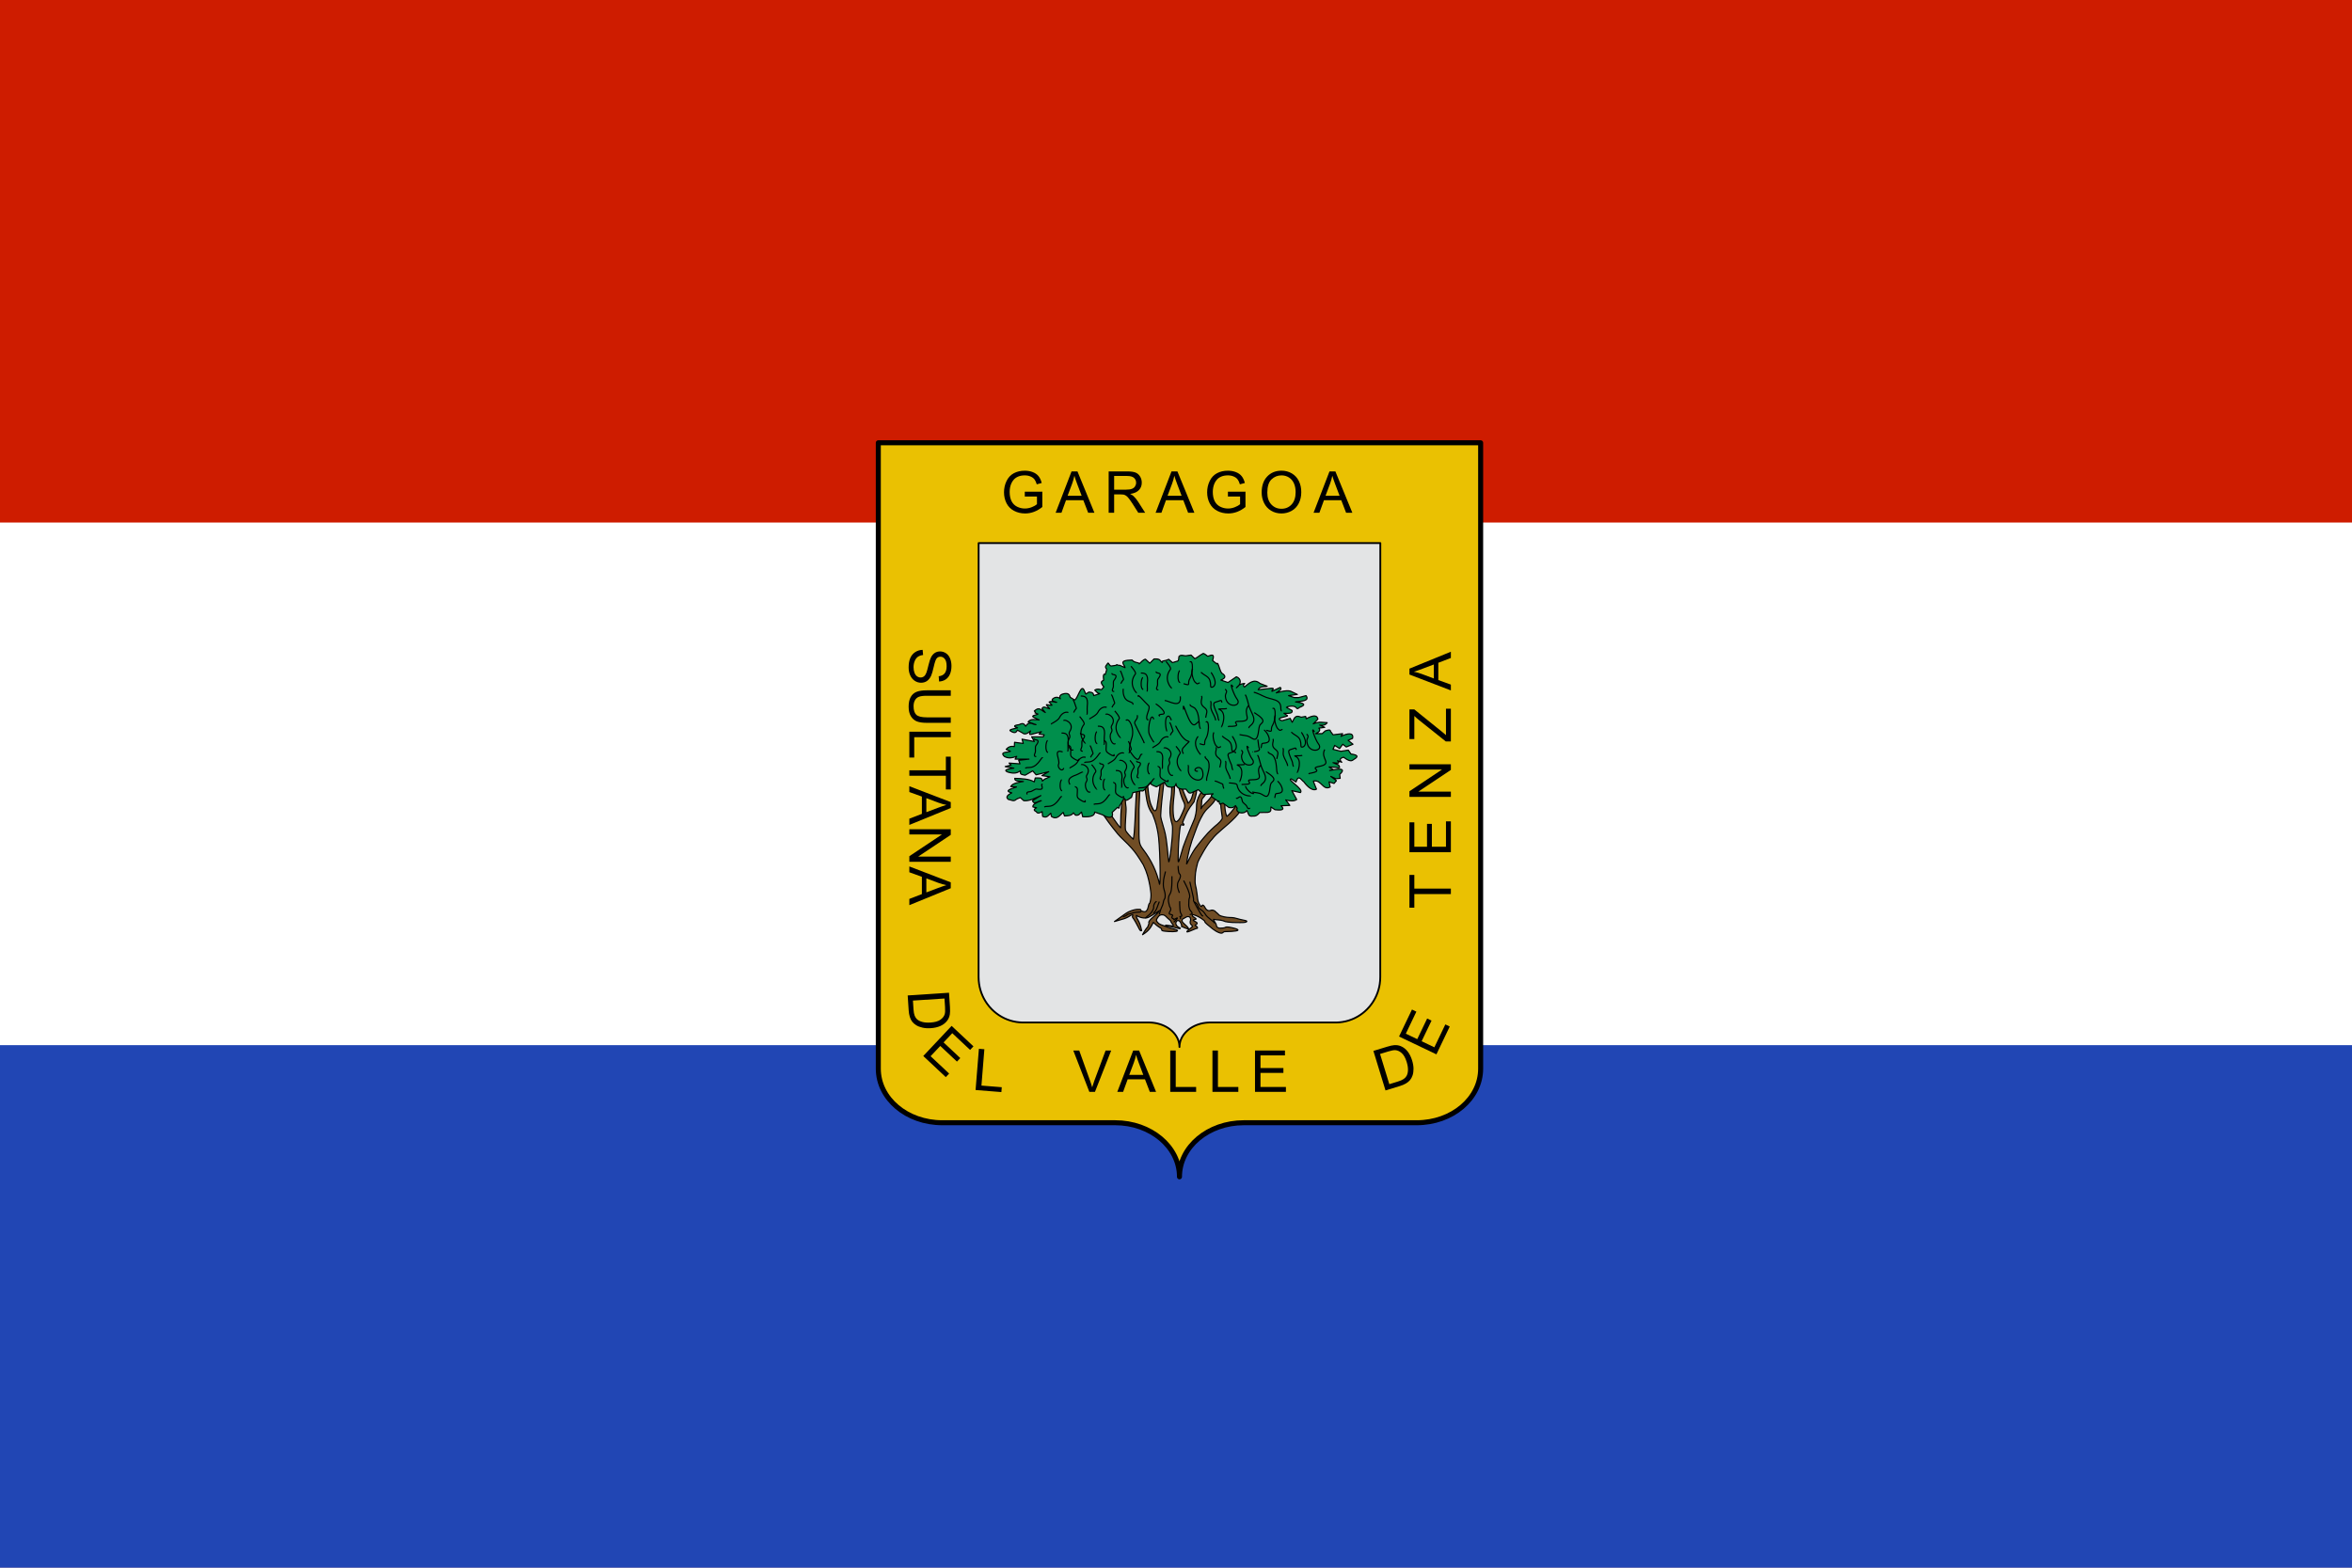<?xml version="1.0" encoding="UTF-8" standalone="no"?>
<svg
   xmlns:dc="http://purl.org/dc/elements/1.1/"
   xmlns:cc="http://creativecommons.org/ns#"
   xmlns:rdf="http://www.w3.org/1999/02/22-rdf-syntax-ns#"
   xmlns:svg="http://www.w3.org/2000/svg"
   xmlns="http://www.w3.org/2000/svg"
   xmlns:sodipodi="http://sodipodi.sourceforge.net/DTD/sodipodi-0.dtd"
   xmlns:inkscape="http://www.inkscape.org/namespaces/inkscape"
   width="900"
   height="600"
   viewBox="0 0 9 6"
   version="1.1"
   id="svg2"
   sodipodi:version="0.32"
   inkscape:version="0.46"
   sodipodi:docname="Flag_of_Garagoa.svg"
   inkscape:output_extension="org.inkscape.output.svg.inkscape">
  <rect x="0" y="0" width="9" height="6" fill="#333333" stroke="none"/>
  <defs
     id="defs10"><inkscape:perspective
   sodipodi:type="inkscape:persp3d"
   inkscape:vp_x="0 : 300 : 1"
   inkscape:vp_y="0 : 1000 : 0"
   inkscape:vp_z="900 : 300 : 1"
   inkscape:persp3d-origin="450 : 200 : 1"
   id="perspective14" />

 <style
   id="style6"
   type="text/css">
   
    .str1 {stroke:black;stroke-width:0.25;stroke-linejoin:round}
    .str0 {stroke:black;stroke-width:0.4;stroke-linejoin:round}
    .str2 {stroke:black;stroke-width:1.1;stroke-linecap:round;stroke-linejoin:round}
    .fil5 {fill:none}
    .fil4 {fill:#008F4C}
    .fil3 {fill:#704D25}
    .fil0 {fill:#E3E4E5}
    .fil1 {fill:#EAC102}
    .fil6 {fill:black;fill-rule:nonzero}
    .fil2 {fill:#704D25;fill-rule:nonzero}
   
  </style>

  <inkscape:perspective
   id="perspective2764"
   inkscape:persp3d-origin="238.64172 : 193.11023 : 1"
   inkscape:vp_z="477.28345 : 289.66534 : 1"
   inkscape:vp_y="0 : 1000 : 0"
   inkscape:vp_x="0 : 289.66534 : 1"
   sodipodi:type="inkscape:persp3d" />
</defs>
  <sodipodi:namedview
     inkscape:window-height="710"
     inkscape:window-width="1024"
     inkscape:pageshadow="2"
     inkscape:pageopacity="0.0"
     guidetolerance="10.0"
     gridtolerance="10.0"
     objecttolerance="10.0"
     borderopacity="1.0"
     bordercolor="#666666"
     pagecolor="#ffffff"
     id="base"
     showgrid="false"
     inkscape:zoom="0.84166667"
     inkscape:cx="450"
     inkscape:cy="317.21892"
     inkscape:window-x="-4"
     inkscape:window-y="-4"
     inkscape:current-layer="svg2" />
  <desc
     id="desc4">Flag of the Netherlands</desc>
  <rect
     width="9"
     height="6"
     id="blue"
     style="fill:#ce1c00;fill-opacity:1"
     x="0"
     y="-6"
     transform="scale(1,-1)" />
  <rect
     width="9"
     height="4"
     id="white"
     x="0"
     y="-6"
     transform="scale(1,-1)"
     style="fill:#ffffff" />
  <rect
     width="9"
     height="2"
     id="red"
     style="fill:#2146b4;fill-opacity:1"
     x="0"
     y="-6"
     transform="scale(1,-1)" />
  <g
     style="fill-rule:evenodd"
     id="g2768"
     transform="matrix(1.7436157e-2,0,0,1.7405112e-2,3.339,1.671)">
    <g
       id="fondo">

  <path
   id="path10"
   d="M 1.254,1.362 L 1.254,138.986 C 1.254,145.584 7.506,150.877 15.297,150.877 L 53.244,150.877 C 61.036,150.877 67.349,156.172 67.349,162.767 C 67.349,156.169 73.662,150.877 81.454,150.877 L 119.401,150.877 C 127.193,150.877 133.443,145.584 133.443,138.986 L 133.443,1.362 L 67.348,1.362 L 1.254,1.362 L 1.254,1.362 z"
   class="fil0"
   style="fill:#e3e4e5" />

 </g>
    <g
       id="bordura">

  <path
   id="path14"
   d="M 111.426,23.412 L 111.414,118.833 L 111.386,119.601 L 111.301,120.356 L 111.185,120.994 L 111.014,121.669 L 110.792,122.345 L 110.543,122.958 L 110.252,123.558 L 109.929,124.126 L 109.56,124.685 L 109.067,125.324 L 108.541,125.903 L 108.004,126.412 L 107.526,126.807 L 106.971,127.206 L 106.383,127.569 L 105.742,127.903 L 105.1,128.18 L 104.429,128.413 L 103.816,128.578 L 103.118,128.715 L 102.561,128.786 L 102.069,128.822 L 101.672,128.833 L 74.053,128.833 L 73.78,128.839 L 73.441,128.858 L 73.058,128.896 L 72.578,128.97 L 72.156,129.059 L 71.694,129.185 L 71.252,129.334 L 70.811,129.514 L 70.407,129.71 L 70.024,129.926 L 69.695,130.138 L 69.325,130.413 L 68.963,130.726 L 68.625,131.07 L 68.371,131.372 L 68.148,131.679 L 67.948,132.002 L 67.776,132.333 L 67.624,132.698 L 67.506,133.062 L 67.426,133.406 L 67.368,133.813 L 67.348,134.228 L 67.329,133.813 L 67.27,133.406 L 67.19,133.062 L 67.073,132.698 L 66.92,132.333 L 66.749,132.002 L 66.549,131.679 L 66.326,131.372 L 66.072,131.07 L 65.733,130.726 L 65.371,130.413 L 65.001,130.138 L 64.672,129.926 L 64.29,129.71 L 63.885,129.514 L 63.444,129.334 L 63.002,129.185 L 62.54,129.059 L 62.119,128.97 L 61.639,128.896 L 61.255,128.858 L 60.917,128.839 L 60.643,128.833 L 33.003,128.833 L 32.605,128.822 L 32.114,128.786 L 31.557,128.715 L 30.859,128.578 L 30.246,128.413 L 29.575,128.18 L 28.933,127.903 L 28.292,127.569 L 27.704,127.206 L 27.149,126.807 L 26.671,126.412 L 26.133,125.903 L 25.608,125.324 L 25.115,124.685 L 24.746,124.126 L 24.422,123.558 L 24.132,122.958 L 23.883,122.345 L 23.661,121.669 L 23.49,120.994 L 23.374,120.356 L 23.289,119.601 L 23.261,118.833 L 23.272,23.412 L 111.426,23.412 L 111.426,23.412 z M 1.255,1.362 L 1.255,138.986 C 1.255,145.584 7.506,150.877 15.297,150.877 L 53.244,150.877 C 61.036,150.877 67.35,156.172 67.35,162.767 C 67.35,156.169 73.662,150.877 81.454,150.877 L 119.401,150.877 C 127.193,150.877 133.444,145.584 133.444,138.986 L 133.444,1.362 L 67.349,1.362 L 1.255,1.362 L 1.255,1.362 z"
   class="fil1 str0"
   style="fill:#eac102;stroke:#000000;stroke-width:0.4;stroke-linejoin:round" />

 </g>
    <g
       id="elementos">

  <g
   id="_55239640">
   <path
   nodetypes="cssssssssssssssssscccsssccscsssccsscsssssssscsssscssssssssssssssssssssssssssssssssssssssssssssssssssssssssssccscsccccssssssccccscccccsssccssssssccssssssscssccsssccsssscsssssss"
   d="M 59.417,94.164 C 60.249,95.874 60.564,97.221 60.862,98.782 C 60.994,99.892 61.34,100.85 60.841,102.577 C 60.406,102.847 60.626,103.865 60.02,104.359 C 59.721,104.603 59.423,104.435 59.055,104.335 C 58.687,104.235 59.12,103.978 58.548,103.959 C 57.976,103.939 57.58,103.984 56.767,104.258 C 55.953,104.533 55.295,105.058 55.295,105.058 L 53.083,106.635 L 55.23,106.002 C 55.23,106.002 55.831,105.802 56.302,105.499 C 57.714,104.589 56.805,105.483 57.077,105.758 C 57.348,106.033 58.091,107.421 58.342,107.921 C 58.594,108.421 58.73,108.771 59.04,108.621 C 58.561,106.127 57.848,106.16 57.885,105.29 C 58.501,105.718 59.776,106.079 60.545,105.708 C 61.314,105.337 62.628,104.415 63.035,104.185 C 62.773,104.633 62.092,105.182 61.517,105.692 C 60.943,106.201 60.475,106.67 60.64,106.958 C 60.722,107.101 60.318,107.769 60.396,107.864 C 60.474,107.959 60.413,107.388 59.245,109.529 C 60.802,108.584 61.11,107.759 61.614,106.82 C 62.334,107.516 62.82,107.852 63.038,107.965 C 63.909,108.415 62.905,108.607 64.125,108.757 C 65.345,108.907 66.837,108.907 66.914,108.657 C 66.991,108.407 65.52,108.207 64.435,107.757 C 63.351,107.308 63.041,107.358 62.576,106.858 C 62.111,106.358 62.305,106.183 62.576,105.758 C 62.847,105.333 63.099,105.108 63.661,105.158 C 64.222,105.208 64.358,105.558 64.823,105.958 C 65.287,106.358 65.384,106.358 65.52,106.758 C 65.655,107.158 66.635,107.751 65.365,107.558 C 62.662,107.146 65.83,107.808 66.372,107.957 C 66.914,108.107 67.437,108.257 67.534,108.157 C 67.631,108.057 66.992,107.907 66.759,107.557 C 66.527,107.207 66.488,107.033 66.604,106.758 C 66.72,106.483 66.933,106.333 67.224,106.458 C 67.514,106.583 67.611,106.933 67.766,107.257 C 67.921,107.582 67.708,107.807 67.844,107.757 C 67.979,107.707 70.775,109.258 68.308,107.058 C 68.085,106.858 67.882,106.658 67.921,106.358 C 67.96,106.058 68.115,106.058 68.463,105.858 C 68.812,105.658 68.986,105.508 69.315,105.558 C 69.644,105.608 69.683,105.708 69.78,106.058 C 69.877,106.408 69.625,106.508 69.702,106.958 C 69.78,107.407 70.45,107.582 70.09,107.857 C 67.188,110.07 70.806,108.157 71.097,108.157 C 71.387,108.157 71.31,108.057 71.252,107.857 C 71.194,107.657 70.54,107.503 70.864,107.358 C 72.225,106.748 69.234,106.395 70.864,106.158 C 71.392,106.081 70.186,105.583 70.167,105.358 C 70.148,105.133 70.186,105.033 70.787,105.258 C 71.387,105.483 71.91,105.758 72.568,106.258 C 73.227,106.758 72.568,106.558 73.42,107.257 C 74.272,107.957 75.008,108.657 75.977,109.057 C 76.945,109.457 76.829,108.857 77.293,108.857 C 77.758,108.857 79.947,108.807 80.159,108.557 C 80.373,108.307 78.959,107.982 78.145,107.857 C 77.332,107.732 77.507,108.032 76.906,108.057 C 76.306,108.082 76.132,108.182 75.744,107.957 C 75.357,107.732 75.57,107.607 75.357,107.158 C 75.144,106.708 74.582,106.058 74.892,106.158 C 75.202,106.258 76.364,106.258 76.906,106.458 C 77.448,106.658 77.332,106.658 78.068,106.758 C 78.804,106.858 79.036,106.833 79.85,106.858 C 80.663,106.883 80.779,106.858 81.321,106.858 C 81.863,106.858 82.716,106.558 81.554,106.358 C 80.392,106.158 79.462,105.758 78.843,105.758 C 78.223,105.758 77.41,105.708 76.596,105.458 C 75.783,105.208 76.054,105.083 75.589,104.758 C 75.124,104.433 75.26,104.308 74.737,104.158 C 74.214,104.008 74.04,104.433 73.498,104.158 C 72.956,103.883 72.994,103.359 72.568,103.059 C 72.142,102.759 72.394,103.908 71.794,102.959 C 71.193,102.009 71.431,101.736 71.044,99.486 C 70.918,98.784 70.792,98.615 70.769,97.82 C 70.826,96.306 70.76,95.897 71.339,93.696 C 71.652,92.786 73.602,89.369 74.489,88.553 C 75.616,87.015 77.641,85.756 79.597,83.706 C 81.553,81.657 81.066,80.646 82.073,79.496 C 83.101,78.322 82.224,77.53 80.785,79.01 C 80.649,80.233 78.512,83.004 77.745,83.504 C 77.367,82.859 77.144,80.567 77.338,79.342 C 77.531,78.118 76.77,77.741 76.751,77.166 C 76.732,76.592 76.848,76.381 76.403,77.031 C 75.957,77.681 76.709,78.176 76.457,79.626 C 76.205,81.075 76.808,83.594 76.737,84.002 C 76.08,85.107 75.418,85.321 74.333,86.421 C 73.573,87.088 72.005,88.99 71.237,90.001 C 70.043,91.398 68.918,94.139 68.898,94.04 C 69.2,91.632 69.834,89.372 70.68,87.196 C 71.474,85.022 71.72,84.43 72.553,82.981 C 73.226,81.968 73.329,81.994 74.142,81.17 C 74.956,80.345 74.904,80.322 75.543,79.198 C 76.182,78.073 76.519,76.466 76.519,76.466 L 75.279,76.167 C 75.279,76.167 75.8,77.091 74.852,78.366 C 73.603,80.47 72.662,80.671 72.071,81.842 C 72.284,80.857 72.087,79.892 72.442,79.519 C 74.07,77.806 75.877,72.928 75.877,72.928 L 74.637,73.928 L 73.143,77.048 C 73.143,77.048 71.261,78.666 71.104,80.909 C 71.063,81.71 71.153,82.349 70.685,83.973 C 69.911,85.823 68.853,88.269 68.162,90.232 C 67.262,93.158 66.928,95.104 67.094,91.724 C 67.055,90.899 67.223,87.788 67.456,86.164 C 67.688,84.539 68.095,85.864 68.308,85.364 C 68.521,84.864 67.669,85.639 68.308,84.164 C 68.947,82.69 69.124,82.127 70.538,80.328 C 71.474,77.635 71.027,76.456 71.374,74.667 C 72.361,73.768 73.176,72.985 73.176,72.985 L 70.387,73.285 C 70.387,73.285 71.592,73.214 71.166,74.038 C 70.74,74.863 70.635,79.804 69.221,80.609 C 69.053,79.701 68.074,78.424 67.193,74.654 L 66.746,75.223 C 66.746,75.223 67.335,78.18 68.107,79.979 C 68.79,81.216 68.476,81.567 68.038,82.638 C 67.523,83.752 67.428,84.196 66.759,84.664 C 65.81,84.914 65.861,81.416 66.089,79.595 C 66.373,77.329 66.182,75.968 66.468,73.209 C 66.645,71.51 65.715,73.281 65.715,73.281 L 65.612,76.333 C 65.612,76.333 65.761,78.056 65.379,80.329 C 65.138,82.435 65.247,83.139 65.519,84.464 C 65.637,84.952 65.883,85.478 65.829,86.363 C 65.848,88.263 65.23,93.454 64.997,93.504 C 64.831,92.77 64.673,88.74 64.041,86.581 C 63.402,84.406 63.216,83.755 63.23,83.303 C 63.344,79.803 64.435,72.368 64.435,72.368 L 63.66,72.068 C 63.66,72.068 62.781,79.336 62.413,81.537 C 62.282,82.324 61.86,82.574 61.519,81.867 C 61.106,81.011 60.858,80.63 60.596,78.755 C 60.371,77.145 60.398,75.424 59.521,74.153 C 59.21,73.701 58.783,75.008 59.208,75.663 C 60.291,77.329 59.593,80.59 61.414,82.964 C 62.245,84.985 62.399,85.949 62.624,87.137 C 63.043,89.126 63.261,98.173 62.971,98.448 C 62.409,95.797 61.197,93.168 59.376,90.79 C 58.163,89.22 58.528,89.005 58.47,81.965 C 58.559,80.579 58.78,73.467 58.78,73.467 L 57.928,73.767 C 57.928,73.767 57.958,77.824 57.803,79.773 C 57.648,81.723 57.591,87.278 57.206,88.527 C 56.813,88.244 55.565,86.898 55.501,86.485 C 55.328,85.378 55.721,82.514 55.623,81.533 C 55.336,79.761 55.284,75.129 55.284,75.129 L 53.772,75.59 C 53.772,75.59 54.49,79.318 54.65,80.888 C 54.353,83.962 54.496,85.691 54.431,86.023 C 53.791,85.492 52.039,82.788 49.197,78.507 C 49.197,78.507 47.811,78.2 47.927,79 C 48.797,80.299 49.533,81.597 50.167,82.422 C 51.357,84.256 52.264,85.488 53.781,87.338 C 54.38,88.102 55.864,89.356 56.85,90.5 C 57.644,91.361 58.404,92.501 59.417,94.164 L 59.417,94.164 z"
   class="fil2 str1"
   id="path2221"
   style="fill:#704d25;fill-rule:nonzero;stroke:#000000;stroke-width:0.25;stroke-linejoin:round" />

   <path
   nodetypes="cssssssss"
   d="M 65.699,96.67 C 65.665,97.412 65.749,98.459 65.563,99.636 C 65.377,100.814 65.073,100.552 64.955,101.381 C 64.837,102.21 64.972,102.341 65.09,102.952 C 65.209,103.562 65.361,103.475 65.428,103.824 C 65.496,104.173 65.225,104.348 65.09,104.784 C 64.955,105.22 66.206,104.98 65.767,105.481 C 65.327,105.983 66.482,106.087 66.144,106.239 C 65.806,106.392 68.041,104.946 66.087,106.781 M 65.699,96.67 L 65.699,96.67 L 65.699,96.67 z"
   class="fil3 str1"
   id="path4195"
   style="fill:#704d25;stroke:#000000;stroke-width:0.25;stroke-linejoin:round" />

   <path
   nodetypes="cssss"
   d="M 67.389,102.166 C 67.406,102.624 67.372,103.126 67.456,103.998 C 67.541,104.871 67.614,104.673 67.833,105.197 C 68.053,105.72 67.194,105.371 67.481,105.633 C 67.768,105.895 67.459,105.953 67.595,106.106 M 67.389,102.166 L 67.389,102.166 L 67.389,102.166 z"
   class="fil3 str1"
   id="path4199"
   style="fill:#704d25;stroke:#000000;stroke-width:0.25;stroke-linejoin:round" />

   <path
   nodetypes="csssss"
   d="M 68.267,97.63 C 68.572,98.328 69.197,99.309 69.484,100.421 C 69.772,101.534 69.417,101.272 69.417,102.079 C 69.417,102.886 69.315,102.995 69.484,103.649 C 69.653,104.304 69.89,104.282 70.093,104.696 C 70.295,105.111 69.604,105.017 69.655,105.169 M 68.267,97.63 L 68.267,97.63 L 68.267,97.63 z"
   class="fil3 str1"
   id="path4201"
   style="fill:#704d25;stroke:#000000;stroke-width:0.25;stroke-linejoin:round" />

   <path
   nodetypes="cssss"
   d="M 69.62,97.891 C 69.805,98.72 70.126,100.094 70.363,101.207 C 70.6,102.319 70.228,101.73 70.566,102.341 C 70.904,102.952 71.428,103.999 71.918,104.784 C 72.408,105.569 72.374,105.307 72.526,105.482 M 69.62,97.891 L 69.62,97.891 L 69.62,97.891 z"
   class="fil3 str1"
   id="path4203"
   style="fill:#704d25;stroke:#000000;stroke-width:0.25;stroke-linejoin:round" />

   <path
   nodetypes="cssss"
   d="M 75.092,107.02 C 74.872,106.649 74.333,106.351 73.572,105.675 C 72.812,104.999 73.05,104.697 72.121,104.086 C 71.191,103.475 71.578,103.276 71.207,102.818 C 70.835,102.36 70.617,102.406 70.634,102.254 M 75.092,107.02 L 75.092,107.02 L 75.092,107.02 z"
   class="fil3 str1"
   id="path4205"
   style="fill:#704d25;stroke:#000000;stroke-width:0.25;stroke-linejoin:round" />

   <path
   nodetypes="csss"
   d="M 59.864,105.89 C 60.303,105.367 60.831,105.242 61.372,104.347 C 61.913,103.453 61.541,103.409 61.778,102.864 C 62.014,102.319 62.183,102.341 62.318,102.166 M 59.864,105.89 L 59.864,105.89 L 59.864,105.89 z"
   class="fil3 str1"
   id="path4207"
   style="fill:#704d25;stroke:#000000;stroke-width:0.25;stroke-linejoin:round" />

   <path
   nodetypes="cssssss"
   d="M 64.279,95.623 C 64.161,96.299 63.823,97.019 63.806,98.328 C 63.789,99.636 64.194,99.92 64.211,100.858 C 64.228,101.796 64.008,101.556 63.873,102.079 C 63.738,102.603 63.822,102.494 63.67,102.952 C 63.518,103.41 63.451,103.388 63.265,103.911 C 63.079,104.435 63.011,104.762 62.927,105.046 M 64.279,95.623 L 64.279,95.623 L 64.279,95.623 z"
   class="fil3 str1"
   id="path4209"
   style="fill:#704d25;stroke:#000000;stroke-width:0.25;stroke-linejoin:round" />

   <path
   nodetypes="csss"
   d="M 61.653,104.88 C 61.721,104.531 61.947,104.653 62.251,103.999 C 62.555,103.344 62.487,103.388 62.657,102.952 C 62.825,102.516 62.859,102.428 62.927,102.254 M 61.653,104.88 L 61.653,104.88 L 61.653,104.88 z"
   class="fil3 str1"
   id="path4211"
   style="fill:#704d25;stroke:#000000;stroke-width:0.25;stroke-linejoin:round" />

   <path
   nodetypes="csss"
   d="M 58.938,104.522 C 58.448,104.587 57.553,104.544 56.978,104.784 C 56.403,105.024 56.127,104.898 55.857,105.16 C 55.587,105.422 55.034,105.54 54.95,105.606 M 58.938,104.522 L 58.938,104.522 L 58.938,104.522 z"
   class="fil3 str1"
   id="path4213"
   style="fill:#704d25;stroke:#000000;stroke-width:0.25;stroke-linejoin:round" />

   <path
   nodetypes="cssssssc"
   d="M 67.321,100.334 C 67.22,99.898 66.882,99.396 66.915,98.589 C 66.949,97.782 67.304,97.651 67.456,97.106 C 67.608,96.561 67.591,96.735 67.524,96.408 C 67.456,96.081 67.304,96.299 67.186,95.797 C 67.067,95.296 67.067,94.99 67.05,94.401 M 67.321,100.334 L 67.321,100.334 L 67.321,100.334 z"
   class="fil3 str1"
   id="path4219"
   style="fill:#704d25;stroke:#000000;stroke-width:0.25;stroke-linejoin:round" />

   <g
   id="g30">
    <path
   d="M 59.011,77.868 L 57.12,78.296 L 56.823,79.313 C 55.357,80.38 55.666,79.925 55.187,79.527 L 54.497,80.736 C 53.813,81.522 54.364,82.016 53.75,81.527 L 52.568,82.647 C 52.962,83.612 52.145,84.22 50.458,83.165 L 48.73,82.562 C 48.771,83.327 47.967,83.703 46.112,83.596 L 45.849,82.562 C 45.457,82.829 45.41,83.369 44.53,83.251 L 44.078,82.734 C 43.613,83.422 42.837,83.354 42.119,83.423 L 41.842,82.647 C 41.102,83.19 40.483,84.385 39.232,83.51 L 39.11,82.82 C 38.596,83.202 38.304,83.978 37.311,83.51 L 37.208,82.476 C 36.679,82.776 36.186,82.967 35.927,82.476 C 35.552,82.264 35.112,82.065 35.974,81.614 L 35.183,81.441 C 35.056,80.881 35.966,80.462 37.02,80.062 C 36.38,80.062 35.428,81.092 35.099,80.062 L 36.922,78.942 C 35.663,79.498 34.398,80.198 33.177,80.062 L 32.414,79.373 L 31.595,79.717 C 30.971,80.386 30.413,79.851 29.829,79.804 C 29.134,79.315 29.541,78.827 30.55,78.338 C 28.788,77.907 30.289,77.476 31.581,77.045 L 30.305,76.959 C 30.594,76.585 30.751,76.212 33.089,75.838 C 32.296,75.725 31.118,75.887 31.205,75.148 C 32.727,75.223 34.29,75.223 35.486,75.924 L 35.694,75.062 C 36.361,75.109 37.279,74.841 37.257,75.751 L 37.761,75.32 L 38.91,74.803 L 37.162,74.544 L 38.651,73.682 L 35.891,74.372 L 35.138,73.51 L 33.484,74.458 C 31.914,74.242 32.655,73.835 32.415,73.51 C 31.83,73.904 31.173,74.231 29.678,73.768 C 29.021,73.481 28.783,73.193 31.006,72.906 L 29.104,72.562 L 30.404,72.217 L 29.947,71.786 L 32.34,71.958 L 32.063,71.182 L 34.318,70.924 L 31.276,70.924 L 31.629,70.32 C 30.705,70.624 29.784,70.873 28.907,70.32 C 27.823,69.242 29.648,69.502 30.249,69.2 L 29.313,68.769 C 29.775,68.235 30.359,68.001 31.107,68.165 L 31.159,67.217 L 33.066,67.476 L 32.798,66.528 L 35.492,67.045 L 34.908,66.01 L 37.47,66.01 L 37.654,65.579 L 36.542,65.407 L 37.051,64.89 L 35.101,65.407 C 34.09,65.759 34.554,65.117 34.659,64.717 C 34.043,65.249 33.434,65.649 32.874,65.148 L 31.787,64.545 C 31.559,64.867 31.441,65.317 30.595,64.932 C 30.405,64.75 29.656,64.623 30.628,64.328 L 31.815,64.028 C 31.195,63.798 30.559,63.568 32.173,63.338 C 33.17,62.797 33.298,63.346 33.596,63.683 C 34.414,62.398 35.108,63.364 35.856,63.338 L 34.129,62.735 C 34.734,61.95 35.691,62.274 36.554,62.303 L 35.462,61.786 C 34.517,61.323 35.942,61.256 36.305,61.011 L 35.656,60.757 C 35.192,60.741 36.153,60.898 35.495,60.342 C 36.622,59.328 36.86,60.119 37.901,60.675 L 37.182,59.803 C 37.5,59.141 38.132,59.678 38.848,59.853 L 38.217,59.095 C 37.814,58.718 38.946,59.157 39.369,59.064 L 38.742,58.361 C 39.293,58.054 39.859,58.445 40.394,58.43 C 39.402,58.154 39.21,57.982 39.562,57.646 C 40.119,57.214 40.694,57.219 41.204,57.651 C 41.204,57.651 40.623,56.77 42.074,56.519 C 43.103,56.341 43.208,56.881 43.372,57.325 L 44.361,57.927 C 45.081,57.465 45.737,54.488 46.366,55.665 L 46.794,56.613 L 47.458,56.182 C 48.573,56.218 48.407,56.632 48.536,56.958 L 49.84,56.527 C 49.245,56.391 49.072,56.036 48.762,55.751 C 49.262,55.399 49.735,55.536 50.208,55.665 L 50.757,55.048 C 49.795,53.874 50.276,53.881 50.722,53.531 C 50.722,53.531 50.41,51.947 51.061,52.304 L 51.392,51.203 C 50.983,50.556 51.042,50.654 51.569,49.896 C 51.787,49.459 51.882,50.466 52.407,50.444 L 53.423,50.291 C 53.78,49.945 53.396,50.306 54.258,50.299 L 55.402,50.801 C 55.298,50.095 53.732,49.18 56.963,49.132 C 57.431,49.807 58.62,49.626 58.506,49.977 C 58.861,49.725 59.345,49.013 59.886,48.95 L 60.832,49.835 L 61.766,48.892 C 63.297,48.817 62.945,49.285 63.579,49.679 C 63.316,49.191 64.046,49.458 64.988,48.969 L 65.816,49.703 L 66.961,49.352 C 67.3,49.19 67.112,48.466 67.284,48.3 C 67.661,47.934 68.192,48.17 68.698,48.209 L 69.895,48.037 L 70.723,48.847 C 71.747,48.274 71.466,48.289 72.558,47.682 C 73.138,47.853 73.455,48.338 73.589,48.29 C 74.564,47.937 75.077,47.774 74.623,49.244 L 75.536,49.982 C 75.846,49.187 76.226,52.021 76.798,52.118 C 77.553,52.653 77.484,53.127 76.432,53.539 L 77.993,54.07 L 79.836,52.813 C 80.878,53.188 81.052,54.348 79.85,55.234 C 80.248,54.842 80.427,54.37 81.664,54.286 C 81.236,54.654 81.357,54.877 81.621,55.062 C 82.482,54.362 83.667,53.078 85.026,54.286 L 86.594,54.889 C 85.93,55.126 85.022,54.767 84.631,55.665 L 86.886,55.406 C 88.862,55.122 87.401,55.808 87.653,56.01 L 89.462,55.148 C 89.921,55.45 89.338,55.892 88.595,56.355 C 90.443,55.8 91.467,55.779 91.972,56.096 L 93.22,56.699 L 91.284,56.958 L 92.541,57.389 L 93.502,57.389 L 95.127,56.958 C 95.958,58.134 94.238,58.17 92.81,58.337 C 94.728,58.583 95.253,58.962 93.704,59.544 C 92.653,60.428 93.643,58.875 91.151,59.372 L 90.821,59.544 L 92.064,60.234 C 92.245,60.908 91.284,60.888 90.27,60.837 L 91.042,61.354 C 91.427,61.592 87.834,61.85 89.86,62.474 L 91.649,61.958 L 92.082,62.82 C 92.512,62.197 92.539,61.052 94.065,61.699 L 95.035,61.527 L 95.166,62.044 C 96.982,61.056 97.612,61.393 97.724,62.13 L 96.707,63.165 C 97.982,62.587 98.799,62.887 99.764,62.906 C 99.47,63.364 98.967,63.582 98.135,63.423 L 99.227,63.94 L 97.936,64.112 C 98.406,64.611 97.951,64.983 97.23,65.319 L 98.671,65.319 L 99.344,64.716 C 100.801,64.213 100.318,64.815 100.611,64.975 L 101.058,65.578 L 103.153,65.319 L 102.8,65.923 C 104.195,65.227 105.632,64.98 105.339,66.354 L 104.355,66.785 L 105.428,67.647 L 103.954,68.251 L 103.187,67.647 L 102.494,68.595 L 101.411,67.905 L 101.044,68.767 L 102.781,69.199 L 104.397,68.94 L 104.99,69.802 C 106.331,69.974 106.836,70.314 105.564,71.009 C 104.987,71.602 104.18,71.1 103.351,70.492 C 102.224,70.866 102.655,71.239 102.969,71.613 L 102.027,71.268 C 102.804,71.983 101.89,71.824 101.043,71.699 L 102.295,72.216 C 102.285,72.481 103.059,73.085 101.627,72.733 L 100.191,72.647 L 101.118,73.251 L 100.308,73.423 C 102.22,73.034 104.116,72.813 102.502,74.285 L 102.615,75.148 L 101.649,75.234 L 100.557,74.717 L 101.786,75.665 L 101.272,76.269 L 100.171,75.924 L 100.429,77.044 C 98.833,77.952 98.505,75.343 96.745,75.746 C 96.793,76.058 97.139,76.785 97.414,77.525 C 96.724,77.99 95.548,77.18 94.654,75.922 C 94.066,75.521 93.463,74.187 92.924,75.945 L 91.892,75.272 C 90.709,75.376 94.702,77.436 93.905,78.281 L 92.009,77.854 L 93.073,79.803 C 92.441,80.248 91.581,80.135 90.667,79.889 L 91.561,81.096 L 89.634,81.182 C 90.529,82.039 89.869,82.235 88.306,82.045 L 87.427,81.444 C 87.307,81.904 87.7,82.458 86.745,82.632 L 84.962,82.662 C 84.536,83.206 84.108,83.512 83.489,83.445 C 82.384,83.639 82.55,82.9 82.138,82.224 C 81.445,83.216 79.537,82.69 80.023,81.721 L 79.64,81.141 C 79.228,81.545 79.024,81.695 78.196,81.558 L 76.889,80.598 L 76.174,80.812 L 76.003,80.089 C 75.6,80.573 76.012,80.11 75.108,79.706 C 74.858,79.405 73.763,79.126 74.737,78.551 L 72.6,78.701 L 71.474,77.635 C 69.411,78.525 69.716,78.818 68.771,77.516 C 66.962,77.717 66.584,76.812 66.597,76.294 C 66.408,77.388 65.336,77.059 64.964,77.017 C 64.373,76.895 64.249,76.325 64.089,75.98 L 62.319,77.012 C 62.032,76.908 60.694,76.496 61.061,76.012 C 60.562,76.331 59.467,78.341 59.011,77.868 L 59.011,77.868 z"
   class="fil4 str1"
   id="path4587"
   style="fill:#008f4c;stroke:#000000;stroke-width:0.25;stroke-linejoin:round" />

    <path
   d="M 41.712,69.338 C 39.44,68.586 41.248,71.145 40.815,72.046 C 40.461,72.783 41.624,73.907 41.951,72.887"
   class="fil5 str1"
   id="path4275"
   style="fill:none;stroke:#000000;stroke-width:0.25;stroke-linejoin:round" />

    <path
   d="M 45.658,65.146 C 45.347,65.793 47.404,64.994 46.046,66.761 C 45.776,67.112 46.062,67.938 45.852,68.376 C 45.544,69.019 45.761,69.184 46.111,69.184"
   class="fil5 str1"
   id="path4277"
   style="fill:none;stroke:#000000;stroke-width:0.25;stroke-linejoin:round" />

    <path
   d="M 50.824,66.756 C 50.754,66.901 51.023,66.943 51.123,67.036 C 51.538,67.426 51.019,68.742 51.362,69.277 C 51.619,69.678 53.506,70.759 52.916,69.838"
   class="fil5 str1"
   id="path4279"
   style="fill:none;stroke:#000000;stroke-width:0.25;stroke-linejoin:round" />

    <path
   d="M 50.725,67.619 C 50.971,68.002 50.786,66.536 50.854,66.004 C 51.142,63.759 50.278,63.682 49.433,63.682"
   class="fil5 str1"
   id="path4281"
   style="fill:none;stroke:#000000;stroke-width:0.25;stroke-linejoin:round" />

    <path
   d="M 51.164,61.135 C 51.228,60.634 53.687,61.636 52.521,63.457 C 52.05,64.194 52.908,64.267 52.328,65.174 C 51.761,66.059 52.615,68.028 53.297,67.496"
   class="fil5 str1"
   id="path4283"
   style="fill:none;stroke:#000000;stroke-width:0.25;stroke-linejoin:round" />

    <path
   d="M 54.442,66.177 C 54.344,66.33 52.439,64.225 54.119,62.038 C 54.368,61.714 53.261,60.461 53.15,60.322"
   class="fil5 str1"
   id="path4285"
   style="fill:none;stroke:#000000;stroke-width:0.25;stroke-linejoin:round" />

    <path
   nodetypes="csss"
   d="M 55.586,62.44 C 56.209,61.629 57.683,64.215 56.814,66.478 C 56.67,66.852 56.257,68.837 56.362,69.001 C 59.023,73.157 58.363,69.356 59.205,69.91"
   class="fil5 str1"
   id="path4287"
   style="fill:none;stroke:#000000;stroke-width:0.25;stroke-linejoin:round" />

    <path
   d="M 59.441,67.107 C 60.181,68.263 58.167,64.51 57.567,63.17 C 57.266,62.499 58.333,62.224 58.084,61.252"
   class="fil5 str1"
   id="path4289"
   style="fill:none;stroke:#000000;stroke-width:0.25;stroke-linejoin:round" />

    <path
   d="M 58.35,57.221 C 57.87,56.147 59.815,58.5 60.548,59.139 C 61.12,59.638 59.832,61.349 60.225,62.167 C 60.307,62.34 60.447,62.237 60.548,62.268"
   class="fil5 str1"
   id="path4291"
   style="fill:none;stroke:#000000;stroke-width:0.25;stroke-linejoin:round" />

    <path
   d="M 61.646,67.013 C 61.939,67.623 60.875,65.994 60.677,65.297 C 60.333,64.088 61.111,60.294 61.711,62.167"
   class="fil5 str1"
   id="path4293"
   style="fill:none;stroke:#000000;stroke-width:0.25;stroke-linejoin:round" />

    <path
   d="M 62.163,58.836 C 62.08,58.542 65.227,61.057 63.456,61.057 C 63.219,61.057 62.48,61.231 63.068,61.461"
   class="fil5 str1"
   id="path4295"
   style="fill:none;stroke:#000000;stroke-width:0.25;stroke-linejoin:round" />

    <path
   d="M 64.619,64.792 C 64.422,64.792 63.853,61.461 64.942,61.461 C 65.204,61.461 65.494,62.173 65.588,62.369"
   class="fil5 str1"
   id="path4297"
   style="fill:none;stroke:#000000;stroke-width:0.25;stroke-linejoin:round" />

    <path
   d="M 64.102,58.029 C 64.953,58.029 67.838,60.034 67.527,57.12"
   class="fil5 str1"
   id="path4299"
   style="fill:none;stroke:#000000;stroke-width:0.25;stroke-linejoin:round" />

    <path
   d="M 68.238,60.047 C 67.909,56.963 69.458,64.344 70.823,63.278 C 70.952,63.177 71.081,63.076 71.211,62.975 C 71.478,62.766 71.418,62.491 71.728,62.975"
   class="fil5 str1"
   id="path4301"
   style="fill:none;stroke:#000000;stroke-width:0.25;stroke-linejoin:round" />

    <path
   d="M 69.609,49.587 C 70.47,48.914 70.262,52.2 69.673,53.12 C 68.888,54.346 70.09,54.906 68.251,54.331"
   class="fil5 str1"
   id="path4303"
   style="fill:none;stroke:#000000;stroke-width:0.25;stroke-linejoin:round" />

    <path
   nodetypes="cssc"
   d="M 70.255,51 C 69.852,51.628 70.24,53.198 70.642,53.826 C 70.786,54.051 70.987,54.163 71.159,54.331 C 71.265,54.434 71.672,54.164 71.806,54.129"
   class="fil5 str1"
   id="path4305"
   style="fill:none;stroke:#000000;stroke-width:0.25;stroke-linejoin:round" />

    <path
   nodetypes="cssc"
   d="M 72.064,51.807 C 73.173,52.89 74.197,52.581 74.197,54.937 C 74.197,55.45 76.263,54.935 74.391,52.009 C 74.142,51.621 74.79,52.632 74.584,52.312"
   class="fil5 str1"
   id="path4307"
   style="fill:none;stroke:#000000;stroke-width:0.25;stroke-linejoin:round" />

    <path
   nodetypes="cssc"
   d="M 79.108,55.038 C 78.077,53.427 79.32,56.878 79.948,57.663 C 81.256,59.297 77.687,59.986 77.428,57.158 C 77.357,56.384 78.092,56.112 77.363,55.542"
   class="fil5 str1"
   id="path4309"
   style="fill:none;stroke:#000000;stroke-width:0.25;stroke-linejoin:round" />

    <path
   nodetypes="csssc"
   d="M 81.822,56.956 C 81.763,56.309 82.336,58.153 82.469,58.773 C 82.913,60.857 84.707,62.173 82.856,63.619 C 82.733,63.715 82.641,63.888 82.533,64.022 C 82.516,64.043 82.49,64.022 82.469,64.022"
   class="fil5 str1"
   id="path4311"
   style="fill:none;stroke:#000000;stroke-width:0.25;stroke-linejoin:round" />

    <path
   d="M 82.469,59.177 C 81.021,60.985 83.817,62.609 80.53,62.609 C 78.191,62.609 81.66,63.719 78.462,63.719 C 78.354,63.719 78.246,63.719 78.139,63.719 C 78.091,63.719 78.053,63.787 78.01,63.82"
   class="fil5 str1"
   id="path4313"
   style="fill:none;stroke:#000000;stroke-width:0.25;stroke-linejoin:round" />

    <path
   d="M 80.724,65.537 C 80.203,65.537 81.762,65.694 82.275,65.84 C 83.472,66.179 84.383,67.985 84.795,64.123 C 84.814,63.944 84.881,63.787 84.924,63.618 C 85.114,62.876 87.046,62.743 83.761,60.691"
   class="fil5 str1"
   id="path4315"
   style="fill:none;stroke:#000000;stroke-width:0.25;stroke-linejoin:round" />

    <path
   d="M 85.991,64.553 C 85.866,64.475 86.617,64.996 86.96,66.068 C 87.44,67.567 85.948,67.321 85.539,67.481 C 85.305,67.572 85.386,68.225 85.216,68.49"
   class="fil5 str1"
   id="path4317"
   style="fill:none;stroke:#000000;stroke-width:0.25;stroke-linejoin:round" />

    <path
   d="M 83.474,69.312 C 83.434,69.328 85.27,69.223 84.849,68.565 C 84.758,68.423 84.585,66.875 84.55,66.604"
   class="fil5 str1"
   id="path4319"
   style="fill:none;stroke:#000000;stroke-width:0.25;stroke-linejoin:round" />

    <path
   d="M 66.622,63.783 C 66.234,63.176 67.304,65.142 67.721,65.701 C 69.531,68.125 70.298,65.937 68.173,68.426 C 67.783,68.883 67.974,69.43 68.238,69.739"
   class="fil5 str1"
   id="path4321"
   style="fill:none;stroke:#000000;stroke-width:0.25;stroke-linejoin:round" />

    <path
   d="M 71.447,65.916 C 70.37,67.177 70.946,68.714 71.985,69.931"
   class="fil5 str1"
   id="path4323"
   style="fill:none;stroke:#000000;stroke-width:0.25;stroke-linejoin:round" />

    <path
   d="M 69.738,58.874 C 69.421,59.245 70.455,59.412 70.772,59.782 C 71.99,61.209 71.396,63.847 72,64.224"
   class="fil5 str1"
   id="path4325"
   style="fill:none;stroke:#000000;stroke-width:0.25;stroke-linejoin:round" />

    <path
   d="M 72.129,57.057 C 72.661,57.389 71.46,58.503 72.71,59.48 C 73.725,60.272 73.3,60.541 73.098,61.801"
   class="fil5 str1"
   id="path4327"
   style="fill:none;stroke:#000000;stroke-width:0.25;stroke-linejoin:round" />

    <path
   d="M 74.132,58.167 C 74.443,58.41 74.132,59.279 74.261,59.782 C 74.534,60.849 75.131,61.379 75.295,62.407"
   class="fil5 str1"
   id="path4329"
   style="fill:none;stroke:#000000;stroke-width:0.25;stroke-linejoin:round" />

    <path
   d="M 76.523,63.82 C 76.589,64.077 77.976,60.728 76.071,59.984 C 75.526,59.772 77.203,59.973 77.751,59.782"
   class="fil5 str1"
   id="path4331"
   style="fill:none;stroke:#000000;stroke-width:0.25;stroke-linejoin:round" />

    <path
   d="M 76.071,62.407 C 75.79,62.298 75.843,61.571 75.683,61.196 C 74.351,58.075 74.74,58.661 76.265,58.066 C 76.562,57.95 76.593,58.1 76.652,58.47"
   class="fil5 str1"
   id="path4333"
   style="fill:none;stroke:#000000;stroke-width:0.25;stroke-linejoin:round" />

    <path
   d="M 69.172,72.29 C 69.427,72.191 69.252,73.099 69.292,73.504 C 69.507,75.692 72.967,76.559 72.46,73.784 C 72.06,71.6 69.609,73.597 71.384,73.597"
   class="fil5 str1"
   id="path4335"
   style="fill:none;stroke:#000000;stroke-width:0.25;stroke-linejoin:round" />

    <path
   d="M 49.987,69.651 C 49.884,69.087 49.172,71.255 47.656,71.518 C 47.037,71.626 46.721,71.501 46.46,71.705"
   class="fil5 str1"
   id="path4337"
   style="fill:none;stroke:#000000;stroke-width:0.25;stroke-linejoin:round" />

    <path
   d="M 49.241,64.902 C 48.818,64.975 48.587,67.34 49.306,67.527"
   class="fil5 str1"
   id="path4339"
   style="fill:none;stroke:#000000;stroke-width:0.25;stroke-linejoin:round" />

    <path
   d="M 47.752,62.066 C 47.12,62.176 49.051,61.448 49.432,60.653 C 49.865,59.752 50.717,59.287 51.371,59.543"
   class="fil5 str1"
   id="path4341"
   style="fill:none;stroke:#000000;stroke-width:0.25;stroke-linejoin:round" />

    <path
   d="M 52.534,59.543 C 53.239,58.075 53.358,59.389 52.664,57.221 C 52.602,57.028 52.491,56.884 52.405,56.716"
   class="fil5 str1"
   id="path4343"
   style="fill:none;stroke:#000000;stroke-width:0.25;stroke-linejoin:round" />

    <path
   d="M 55.055,55.505 C 54.979,55.266 54.715,57.516 56.089,58.13 C 56.39,58.264 56.692,58.399 56.994,58.533 C 57.097,58.579 57.123,58.802 57.187,58.937"
   class="fil5 str1"
   id="path4345"
   style="fill:none;stroke:#000000;stroke-width:0.25;stroke-linejoin:round" />

    <path
   d="M 73.129,62.787 C 73.99,62.114 73.783,65.4 73.194,66.32 C 72.409,67.547 73.611,68.106 71.772,67.532"
   class="fil5 str1"
   id="path4303_0"
   style="fill:none;stroke:#000000;stroke-width:0.25;stroke-linejoin:round" />

    <path
   nodetypes="cssc"
   d="M 74.907,65.034 C 74.505,65.663 74.892,67.232 75.295,67.861 C 75.438,68.085 75.639,68.197 75.812,68.365 C 75.918,68.469 76.324,68.198 76.458,68.163"
   class="fil5 str1"
   id="path4305_1"
   style="fill:none;stroke:#000000;stroke-width:0.25;stroke-linejoin:round" />

    <path
   nodetypes="cssc"
   d="M 76.716,65.842 C 77.825,66.924 78.849,66.615 78.849,68.971 C 78.849,69.484 80.916,68.969 79.043,66.043 C 78.794,65.655 79.442,66.667 79.237,66.346"
   class="fil5 str1"
   id="path4307_2"
   style="fill:none;stroke:#000000;stroke-width:0.25;stroke-linejoin:round" />

    <path
   nodetypes="cssc"
   d="M 82.525,68.482 C 81.572,66.992 82.722,70.184 83.302,70.909 C 84.512,72.421 81.21,73.059 80.971,70.442 C 80.905,69.727 81.585,69.475 80.911,68.948"
   class="fil5 str1"
   id="path4309_3"
   style="fill:none;stroke:#000000;stroke-width:0.25;stroke-linejoin:round" />

    <path
   nodetypes="csssc"
   d="M 84.519,70.224 C 84.464,69.626 84.994,71.331 85.117,71.905 C 85.528,73.832 87.187,75.05 85.475,76.387 C 85.361,76.476 85.276,76.636 85.177,76.76 C 85.161,76.78 85.137,76.76 85.117,76.76"
   class="fil5 str1"
   id="path4311_4"
   style="fill:none;stroke:#000000;stroke-width:0.25;stroke-linejoin:round" />

    <path
   d="M 85.117,72.278 C 83.778,73.951 86.365,75.453 83.324,75.453 C 81.16,75.453 84.369,76.48 81.411,76.48 C 81.311,76.48 81.212,76.48 81.112,76.48 C 81.067,76.48 81.032,76.543 80.992,76.573"
   class="fil5 str1"
   id="path4313_5"
   style="fill:none;stroke:#000000;stroke-width:0.25;stroke-linejoin:round" />

    <path
   d="M 83.503,78.161 C 83.021,78.161 84.463,78.306 84.937,78.441 C 86.045,78.756 86.888,80.426 87.269,76.854 C 87.286,76.688 87.349,76.542 87.388,76.387 C 87.564,75.7 89.351,75.577 86.312,73.679"
   class="fil5 str1"
   id="path4315_6"
   style="fill:none;stroke:#000000;stroke-width:0.25;stroke-linejoin:round" />

    <path
   d="M 88.944,75.817 C 88.828,75.745 89.523,76.226 89.84,77.218 C 90.284,78.605 88.903,78.377 88.525,78.525 C 88.309,78.609 88.384,79.213 88.226,79.459"
   class="fil5 str1"
   id="path4317_7"
   style="fill:none;stroke:#000000;stroke-width:0.25;stroke-linejoin:round" />

    <path
   d="M 73.074,70.308 C 72.683,70.532 73.531,71 73.691,71.422 C 74.306,73.045 72.965,75.156 73.373,75.673"
   class="fil5 str1"
   id="path4325_8"
   style="fill:none;stroke:#000000;stroke-width:0.25;stroke-linejoin:round" />

    <path
   d="M 75.301,68.354 C 75.793,68.662 74.683,69.692 75.839,70.596 C 76.778,71.329 76.384,71.577 76.198,72.743"
   class="fil5 str1"
   id="path4327_9"
   style="fill:none;stroke:#000000;stroke-width:0.25;stroke-linejoin:round" />

    <path
   d="M 77.406,71.344 C 77.693,71.569 77.406,72.373 77.525,72.838 C 77.778,73.825 78.329,74.315 78.482,75.266"
   class="fil5 str1"
   id="path4329_10"
   style="fill:none;stroke:#000000;stroke-width:0.25;stroke-linejoin:round" />

    <path
   d="M 80.527,75.818 C 80.588,76.055 81.871,72.957 80.109,72.269 C 79.605,72.072 81.156,72.258 81.663,72.082"
   class="fil5 str1"
   id="path4331_11"
   style="fill:none;stroke:#000000;stroke-width:0.25;stroke-linejoin:round" />

    <path
   d="M 79.111,73.3 C 78.852,73.199 78.901,72.527 78.752,72.18 C 77.52,69.292 77.881,69.835 79.29,69.285 C 79.566,69.177 79.594,69.316 79.649,69.658"
   class="fil5 str1"
   id="path4333_12"
   style="fill:none;stroke:#000000;stroke-width:0.25;stroke-linejoin:round" />

    <path
   d="M 87.768,59.825 C 88.629,59.153 88.422,62.438 87.833,63.359 C 87.048,64.585 88.25,65.144 86.411,64.57"
   class="fil5 str1"
   id="path4303_13"
   style="fill:none;stroke:#000000;stroke-width:0.25;stroke-linejoin:round" />

    <path
   nodetypes="cssc"
   d="M 88.414,61.239 C 88.012,61.867 88.4,63.437 88.802,64.065 C 88.946,64.29 89.147,64.402 89.319,64.57 C 89.425,64.673 89.831,64.403 89.965,64.368"
   class="fil5 str1"
   id="path4305_14"
   style="fill:none;stroke:#000000;stroke-width:0.25;stroke-linejoin:round" />

    <path
   nodetypes="cssc"
   d="M 91.882,64.977 C 92.991,66.06 94.015,65.75 94.015,68.107 C 94.015,68.62 96.082,68.105 94.209,65.179 C 93.96,64.791 94.608,65.802 94.403,65.482"
   class="fil5 str1"
   id="path4307_15"
   style="fill:none;stroke:#000000;stroke-width:0.25;stroke-linejoin:round" />

    <path
   nodetypes="cssc"
   d="M 96.988,64.918 C 95.957,63.307 97.201,66.758 97.828,67.542 C 99.136,69.177 95.567,69.866 95.308,67.038 C 95.237,66.264 95.972,65.992 95.243,65.422"
   class="fil5 str1"
   id="path4309_16"
   style="fill:none;stroke:#000000;stroke-width:0.25;stroke-linejoin:round" />

    <path
   nodetypes="csssc"
   d="M 83.836,56.339 C 83.304,55.967 85.083,56.719 85.642,57.017 C 87.521,58.022 89.684,57.5 89.595,59.846 C 89.589,60.003 89.662,60.184 89.695,60.353 C 89.701,60.38 89.668,60.386 89.654,60.403"
   class="fil5 str1"
   id="path4311_17"
   style="fill:none;stroke:#000000;stroke-width:0.25;stroke-linejoin:round" />

    <path
   d="M 99.218,68.802 C 98.135,70.849 101.186,71.92 97.957,72.537 C 95.659,72.975 99.276,73.415 96.134,74.015 C 96.028,74.035 95.922,74.056 95.817,74.076 C 95.769,74.085 95.745,74.158 95.709,74.199"
   class="fil5 str1"
   id="path4313_18"
   style="fill:none;stroke:#000000;stroke-width:0.25;stroke-linejoin:round" />

    <path
   d="M 86.882,69.258 C 86.589,69.601 87.546,69.756 87.838,70.099 C 88.965,71.419 88.416,73.859 88.974,74.208"
   class="fil5 str1"
   id="path4325_19"
   style="fill:none;stroke:#000000;stroke-width:0.25;stroke-linejoin:round" />

    <path
   d="M 87.81,66.496 C 88.303,66.804 87.192,67.834 88.348,68.737 C 89.287,69.47 88.893,69.718 88.707,70.885"
   class="fil5 str1"
   id="path4327_20"
   style="fill:none;stroke:#000000;stroke-width:0.25;stroke-linejoin:round" />

    <path
   d="M 90.021,68.508 C 90.309,68.733 90.022,69.536 90.141,70.002 C 90.393,70.988 90.945,71.479 91.097,72.43"
   class="fil5 str1"
   id="path4329_21"
   style="fill:none;stroke:#000000;stroke-width:0.25;stroke-linejoin:round" />

    <path
   d="M 93.158,73.834 C 93.219,74.071 94.502,70.974 92.74,70.286 C 92.236,70.089 93.787,70.275 94.294,70.099"
   class="fil5 str1"
   id="path4331_22"
   style="fill:none;stroke:#000000;stroke-width:0.25;stroke-linejoin:round" />

    <path
   d="M 92.432,72.535 C 92.173,72.434 92.222,71.762 92.074,71.415 C 90.842,68.527 91.202,69.07 92.612,68.52 C 92.887,68.412 92.915,68.551 92.97,68.893"
   class="fil5 str1"
   id="path4333_23"
   style="fill:none;stroke:#000000;stroke-width:0.25;stroke-linejoin:round" />

    <path
   d="M 49.89,71.689 C 49.602,72.288 51.504,71.548 50.249,73.183 C 49.999,73.508 50.264,74.272 50.069,74.677 C 49.784,75.272 49.984,75.424 50.308,75.424"
   class="fil5 str1"
   id="path4277_24"
   style="fill:none;stroke:#000000;stroke-width:0.25;stroke-linejoin:round" />

    <path
   d="M 52.895,75.952 C 52.826,76.097 53.095,76.139 53.194,76.232 C 53.61,76.622 53.091,77.938 53.433,78.473 C 53.69,78.874 55.577,79.955 54.987,79.033"
   class="fil5 str1"
   id="path4279_25"
   style="fill:none;stroke:#000000;stroke-width:0.25;stroke-linejoin:round" />

    <path
   d="M 54.569,77.072 C 54.796,77.427 54.626,76.07 54.689,75.578 C 54.955,73.502 54.156,73.431 53.374,73.431"
   class="fil5 str1"
   id="path4281_26"
   style="fill:none;stroke:#000000;stroke-width:0.25;stroke-linejoin:round" />

    <path
   d="M 54.211,71.283 C 54.27,70.819 56.544,71.746 55.466,73.431 C 55.03,74.112 55.823,74.18 55.286,75.018 C 54.762,75.838 55.552,77.659 56.183,77.166"
   class="fil5 str1"
   id="path4283_27"
   style="fill:none;stroke:#000000;stroke-width:0.25;stroke-linejoin:round" />

    <path
   d="M 57.678,76.606 C 57.587,76.747 55.824,74.8 57.379,72.777 C 57.609,72.477 56.585,71.318 56.482,71.189"
   class="fil5 str1"
   id="path4285_28"
   style="fill:none;stroke:#000000;stroke-width:0.25;stroke-linejoin:round" />

    <path
   d="M 52.059,78.847 C 51.955,78.282 51.244,80.451 49.727,80.714 C 49.108,80.822 48.793,80.697 48.532,80.901"
   class="fil5 str1"
   id="path4337_29"
   style="fill:none;stroke:#000000;stroke-width:0.25;stroke-linejoin:round" />

    <path
   d="M 50.983,75.298 C 50.591,75.366 50.377,77.553 51.042,77.726"
   class="fil5 str1"
   id="path4339_30"
   style="fill:none;stroke:#000000;stroke-width:0.25;stroke-linejoin:round" />

    <path
   d="M 51.819,71.937 C 51.235,72.038 53.021,71.365 53.374,70.629 C 53.774,69.796 54.561,69.366 55.167,69.602"
   class="fil5 str1"
   id="path4341_31"
   style="fill:none;stroke:#000000;stroke-width:0.25;stroke-linejoin:round" />

    <path
   d="M 56.243,69.602 C 56.894,68.245 57.004,69.46 56.362,67.454 C 56.305,67.276 56.203,67.143 56.123,66.987"
   class="fil5 str1"
   id="path4343_32"
   style="fill:none;stroke:#000000;stroke-width:0.25;stroke-linejoin:round" />

    <path
   d="M 37.305,76.417 C 36.587,76.441 38.247,77.894 36.052,77.508 C 35.617,77.431 35.016,78.067 34.53,78.083 C 33.818,78.107 33.772,78.376 33.934,78.686"
   class="fil5 str1"
   id="path4277_33"
   style="fill:none;stroke:#000000;stroke-width:0.25;stroke-linejoin:round" />

    <path
   d="M 44.485,76.887 C 44.415,77.032 44.684,77.073 44.784,77.167 C 45.2,77.556 44.68,78.872 45.023,79.408 C 45.28,79.809 47.167,80.89 46.577,79.968"
   class="fil5 str1"
   id="path4279_34"
   style="fill:none;stroke:#000000;stroke-width:0.25;stroke-linejoin:round" />

    <path
   d="M 46.069,73.865 C 46.291,73.506 45.141,74.246 44.67,74.402 C 42.683,75.059 42.963,75.81 43.301,76.516"
   class="fil5 str1"
   id="path4281_35"
   style="fill:none;stroke:#000000;stroke-width:0.25;stroke-linejoin:round" />

    <path
   d="M 45.8,72.218 C 45.859,71.754 48.134,72.681 47.055,74.365 C 46.619,75.047 47.413,75.115 46.876,75.953 C 46.351,76.772 47.142,78.594 47.773,78.101"
   class="fil5 str1"
   id="path4283_36"
   style="fill:none;stroke:#000000;stroke-width:0.25;stroke-linejoin:round" />

    <path
   d="M 49.267,77.54 C 49.176,77.682 47.414,75.735 48.968,73.712 C 49.199,73.412 48.174,72.253 48.072,72.124"
   class="fil5 str1"
   id="path4285_37"
   style="fill:none;stroke:#000000;stroke-width:0.25;stroke-linejoin:round" />

    <path
   d="M 41.501,79.242 C 41.389,78.632 40.62,80.976 38.981,81.261 C 38.311,81.377 37.97,81.242 37.688,81.463"
   class="fil5 str1"
   id="path4337_38"
   style="fill:none;stroke:#000000;stroke-width:0.25;stroke-linejoin:round" />

    <path
   d="M 41.525,75.462 C 41.134,75.53 40.92,77.716 41.585,77.89"
   class="fil5 str1"
   id="path4339_39"
   style="fill:none;stroke:#000000;stroke-width:0.25;stroke-linejoin:round" />

    <path
   d="M 43.409,72.871 C 42.824,72.973 44.61,72.299 44.963,71.564 C 45.363,70.731 46.151,70.3 46.756,70.537"
   class="fil5 str1"
   id="path4341_40"
   style="fill:none;stroke:#000000;stroke-width:0.25;stroke-linejoin:round" />

    <path
   d="M 47.832,70.537 C 48.484,69.18 48.594,70.394 47.952,68.389 C 47.895,68.211 47.792,68.078 47.713,67.922"
   class="fil5 str1"
   id="path4343_41"
   style="fill:none;stroke:#000000;stroke-width:0.25;stroke-linejoin:round" />

    <path
   d="M 35.463,66.325 C 35.152,66.973 37.208,66.173 35.851,67.94 C 35.581,68.291 35.867,69.117 35.657,69.555 C 35.348,70.198 35.565,70.363 35.915,70.363"
   class="fil5 str1"
   id="path4277_42"
   style="fill:none;stroke:#000000;stroke-width:0.25;stroke-linejoin:round" />

    <path
   d="M 43.043,67.801 C 42.973,67.946 43.242,67.987 43.342,68.081 C 43.757,68.47 43.238,69.786 43.581,70.322 C 43.837,70.723 45.725,71.803 45.135,70.882"
   class="fil5 str1"
   id="path4279_43"
   style="fill:none;stroke:#000000;stroke-width:0.25;stroke-linejoin:round" />

    <path
   d="M 42.758,69.123 C 43.004,69.507 42.819,68.04 42.887,67.508 C 43.175,65.263 42.311,65.186 41.466,65.186"
   class="fil5 str1"
   id="path4281_44"
   style="fill:none;stroke:#000000;stroke-width:0.25;stroke-linejoin:round" />

    <path
   d="M 41.925,62.489 C 41.989,61.988 44.448,62.99 43.282,64.811 C 42.811,65.548 43.669,65.621 43.089,66.527 C 42.521,67.413 43.376,69.382 44.058,68.849"
   class="fil5 str1"
   id="path4283_45"
   style="fill:none;stroke:#000000;stroke-width:0.25;stroke-linejoin:round" />

    <path
   d="M 46.731,67.402 C 46.633,67.555 44.727,65.45 46.408,63.263 C 46.657,62.938 45.55,61.686 45.438,61.547"
   class="fil5 str1"
   id="path4285_46"
   style="fill:none;stroke:#000000;stroke-width:0.25;stroke-linejoin:round" />

    <path
   d="M 37.313,70.7 C 37.202,70.09 36.432,72.435 34.793,72.719 C 34.124,72.835 33.783,72.701 33.501,72.921"
   class="fil5 str1"
   id="path4337_47"
   style="fill:none;stroke:#000000;stroke-width:0.25;stroke-linejoin:round" />

    <path
   d="M 38.435,66.83 C 38.012,66.903 37.781,69.267 38.5,69.455"
   class="fil5 str1"
   id="path4339_48"
   style="fill:none;stroke:#000000;stroke-width:0.25;stroke-linejoin:round" />

    <path
   d="M 39.34,63.196 C 38.708,63.306 40.639,62.577 41.02,61.782 C 41.453,60.882 42.304,60.416 42.959,60.672"
   class="fil5 str1"
   id="path4341_49"
   style="fill:none;stroke:#000000;stroke-width:0.25;stroke-linejoin:round" />

    <path
   d="M 44.122,60.672 C 44.827,59.205 44.945,60.518 44.252,58.35 C 44.19,58.157 44.079,58.014 43.993,57.845"
   class="fil5 str1"
   id="path4343_50"
   style="fill:none;stroke:#000000;stroke-width:0.25;stroke-linejoin:round" />

    <path
   d="M 57.994,71.295 C 57.707,71.894 59.609,71.154 58.353,72.789 C 58.104,73.114 58.368,73.878 58.174,74.283 C 57.889,74.877 58.089,75.03 58.413,75.03"
   class="fil5 str1"
   id="path4277_51"
   style="fill:none;stroke:#000000;stroke-width:0.25;stroke-linejoin:round" />

    <path
   d="M 62.657,72.416 C 62.587,72.561 62.856,72.603 62.956,72.696 C 63.372,73.086 62.852,74.401 63.195,74.937 C 63.452,75.338 65.339,76.419 64.749,75.497"
   class="fil5 str1"
   id="path4279_52"
   style="fill:none;stroke:#000000;stroke-width:0.25;stroke-linejoin:round" />

    <path
   d="M 63.498,72.923 C 63.725,73.278 63.554,71.921 63.617,71.429 C 63.883,69.353 63.084,69.281 62.302,69.281"
   class="fil5 str1"
   id="path4281_53"
   style="fill:none;stroke:#000000;stroke-width:0.25;stroke-linejoin:round" />

    <path
   d="M 63.941,68.541 C 64.001,68.078 66.275,69.005 65.197,70.689 C 64.761,71.37 65.554,71.438 65.017,72.277 C 64.493,73.096 65.283,74.917 65.914,74.424"
   class="fil5 str1"
   id="path4283_54"
   style="fill:none;stroke:#000000;stroke-width:0.25;stroke-linejoin:round" />

    <path
   d="M 67.778,73.512 C 67.688,73.653 65.925,71.707 67.479,69.683 C 67.71,69.383 66.685,68.224 66.582,68.096"
   class="fil5 str1"
   id="path4285_55"
   style="fill:none;stroke:#000000;stroke-width:0.25;stroke-linejoin:round" />

    <path
   d="M 61.82,75.311 C 61.717,74.746 61.005,76.915 59.489,77.178 C 58.87,77.286 58.554,77.161 58.293,77.365"
   class="fil5 str1"
   id="path4337_56"
   style="fill:none;stroke:#000000;stroke-width:0.25;stroke-linejoin:round" />

    <path
   d="M 60.744,71.762 C 60.353,71.83 60.139,74.017 60.804,74.19"
   class="fil5 str1"
   id="path4339_57"
   style="fill:none;stroke:#000000;stroke-width:0.25;stroke-linejoin:round" />

    <path
   d="M 61.581,68.4 C 60.996,68.502 62.782,67.829 63.135,67.093 C 63.535,66.26 64.323,65.829 64.928,66.066"
   class="fil5 str1"
   id="path4341_58"
   style="fill:none;stroke:#000000;stroke-width:0.25;stroke-linejoin:round" />

    <path
   d="M 65.327,65.661 C 66.031,64.194 66.15,65.507 65.456,63.34 C 65.395,63.147 65.284,63.003 65.198,62.835"
   class="fil5 str1"
   id="path4343_59"
   style="fill:none;stroke:#000000;stroke-width:0.25;stroke-linejoin:round" />

    <path
   d="M 62.269,51.654 C 61.959,52.302 64.015,51.502 62.657,53.27 C 62.388,53.62 62.674,54.447 62.463,54.885 C 62.155,55.527 62.372,55.692 62.722,55.692"
   class="fil5 str1"
   id="path4277_60"
   style="fill:none;stroke:#000000;stroke-width:0.25;stroke-linejoin:round" />

    <path
   d="M 67.43,51.473 C 67.007,51.546 66.776,53.91 67.495,54.098"
   class="fil5 str1"
   id="path4339_61"
   style="fill:none;stroke:#000000;stroke-width:0.25;stroke-linejoin:round" />

    <path
   d="M 60.17,55.929 C 60.415,56.312 60.231,54.845 60.299,54.313 C 60.586,52.069 59.722,51.992 58.877,51.992"
   class="fil5 str1"
   id="path4281_62"
   style="fill:none;stroke:#000000;stroke-width:0.25;stroke-linejoin:round" />

    <path
   d="M 65.691,55.305 C 65.593,55.458 63.687,53.354 65.367,51.166 C 65.617,50.842 64.509,49.589 64.398,49.45"
   class="fil5 str1"
   id="path4285_63"
   style="fill:none;stroke:#000000;stroke-width:0.25;stroke-linejoin:round" />

    <path
   d="M 52.572,52.013 C 52.261,52.66 54.318,51.861 52.96,53.628 C 52.69,53.979 52.976,54.805 52.766,55.243 C 52.458,55.886 52.674,56.051 53.025,56.051"
   class="fil5 str1"
   id="path4277_64"
   style="fill:none;stroke:#000000;stroke-width:0.25;stroke-linejoin:round" />

    <path
   d="M 59.337,52.991 C 58.913,53.064 58.682,55.428 59.401,55.616"
   class="fil5 str1"
   id="path4339_65"
   style="fill:none;stroke:#000000;stroke-width:0.25;stroke-linejoin:round" />

    <path
   d="M 46.974,60.99 C 47.219,61.374 47.035,59.907 47.103,59.375 C 47.39,57.13 46.526,57.053 45.681,57.053"
   class="fil5 str1"
   id="path4281_66"
   style="fill:none;stroke:#000000;stroke-width:0.25;stroke-linejoin:round" />

    <path
   d="M 57.998,56.34 C 57.9,56.493 55.995,54.388 57.675,52.201 C 57.925,51.876 56.817,50.624 56.706,50.485"
   class="fil5 str1"
   id="path4285_67"
   style="fill:none;stroke:#000000;stroke-width:0.25;stroke-linejoin:round" />

    <path
   d="M 54.483,54.309 C 55.187,52.842 55.306,54.156 54.612,51.987 C 54.55,51.795 54.44,51.651 54.353,51.483"
   class="fil5 str1"
   id="path4343_68"
   style="fill:none;stroke:#000000;stroke-width:0.25;stroke-linejoin:round" />

    <path
   d="M 79.809,79.424 C 80.053,80.041 80.802,78.143 81.149,80.175 C 81.218,80.578 81.959,80.903 82.124,81.321 C 82.366,81.934 82.615,81.891 82.835,81.653"
   class="fil5 str1"
   id="path4277_69"
   style="fill:none;stroke:#000000;stroke-width:0.25;stroke-linejoin:round" />

    <path
   d="M 81.895,76.838 C 81.679,77.171 83.138,78.814 83.717,78.443"
   class="fil5 str1"
   id="path4339_70"
   style="fill:none;stroke:#000000;stroke-width:0.25;stroke-linejoin:round" />

    <path
   d="M 82.998,78.957 C 83.04,79.12 80.414,79.091 79.985,76.576 C 79.922,76.203 78.375,76.168 78.211,76.156"
   class="fil5 str1"
   id="path4285_71"
   style="fill:none;stroke:#000000;stroke-width:0.25;stroke-linejoin:round" />

    <path
   d="M 77.084,77.411 C 76.531,76.011 77.497,76.755 75.589,75.864 C 75.419,75.785 75.252,75.77 75.084,75.723"
   class="fil5 str1"
   id="path4343_72"
   style="fill:none;stroke:#000000;stroke-width:0.25;stroke-linejoin:round" />

   </g>

  </g>

 </g>
    <g
       id="texto">

  <path
   id="path144"
   d="M 33.4,13.178 L 33.4,12.113 L 37.25,12.107 L 37.25,15.479 C 36.66,15.951 36.05,16.304 35.421,16.544 C 34.793,16.781 34.147,16.899 33.487,16.899 C 32.593,16.899 31.781,16.709 31.052,16.326 C 30.322,15.944 29.772,15.39 29.399,14.668 C 29.027,13.944 28.84,13.136 28.84,12.242 C 28.84,11.358 29.027,10.532 29.397,9.766 C 29.765,8.998 30.299,8.428 30.993,8.056 C 31.687,7.685 32.487,7.499 33.394,7.499 C 34.05,7.499 34.644,7.605 35.176,7.819 C 35.707,8.03 36.124,8.327 36.425,8.708 C 36.727,9.089 36.956,9.584 37.115,10.196 L 36.029,10.494 C 35.891,10.03 35.722,9.666 35.521,9.402 C 35.318,9.137 35.028,8.926 34.651,8.767 C 34.276,8.608 33.857,8.528 33.4,8.528 C 32.849,8.528 32.373,8.612 31.973,8.78 C 31.571,8.947 31.249,9.167 31.002,9.44 C 30.756,9.713 30.566,10.011 30.428,10.34 C 30.197,10.9 30.081,11.51 30.081,12.168 C 30.081,12.979 30.221,13.656 30.5,14.203 C 30.779,14.749 31.186,15.153 31.719,15.417 C 32.253,15.682 32.818,15.815 33.417,15.815 C 33.94,15.815 34.448,15.714 34.943,15.513 C 35.44,15.314 35.815,15.1 36.071,14.871 L 36.071,13.178 L 33.4,13.178 L 33.4,13.178 z"
   class="fil6"
   style="fill:#000000;fill-rule:nonzero" />

  <path
   d="M 40.172,16.745 L 43.664,7.654 L 44.96,7.654 L 48.681,16.745 L 47.309,16.745 L 46.249,13.991 L 42.447,13.991 L 41.45,16.745 L 40.172,16.745 L 40.172,16.745 z M 42.794,13.011 L 45.879,13.011 L 44.928,10.494 C 44.64,9.73 44.424,9.101 44.285,8.608 C 44.168,9.192 44.005,9.77 43.794,10.346 L 42.794,13.011 L 42.794,13.011 z"
   class="fil6"
   id="1"
   style="fill:#000000;fill-rule:nonzero" />

  <path
   d="M 51.808,16.745 L 51.808,7.654 L 55.838,7.654 C 56.649,7.654 57.265,7.736 57.686,7.899 C 58.107,8.062 58.444,8.35 58.698,8.763 C 58.95,9.178 59.075,9.635 59.075,10.134 C 59.075,10.78 58.867,11.322 58.448,11.764 C 58.031,12.207 57.386,12.488 56.514,12.609 C 56.833,12.761 57.074,12.911 57.239,13.062 C 57.591,13.383 57.923,13.788 58.239,14.27 L 59.82,16.745 L 58.306,16.745 L 57.104,14.852 C 56.753,14.308 56.463,13.889 56.234,13.601 C 56.008,13.311 55.804,13.108 55.624,12.994 C 55.445,12.877 55.263,12.797 55.076,12.75 C 54.939,12.723 54.717,12.708 54.405,12.708 L 53.01,12.708 L 53.01,16.745 L 51.808,16.745 L 51.808,16.745 z M 53.01,11.667 L 55.597,11.667 C 56.145,11.667 56.577,11.61 56.886,11.495 C 57.197,11.381 57.432,11.199 57.593,10.949 C 57.754,10.699 57.834,10.428 57.834,10.134 C 57.834,9.705 57.68,9.351 57.367,9.074 C 57.055,8.796 56.562,8.659 55.887,8.659 L 53.01,8.659 L 53.01,11.667 L 53.01,11.667 z"
   class="fil6"
   id="12"
   style="fill:#000000;fill-rule:nonzero" />

  <path
   d="M 62.109,16.745 L 65.601,7.654 L 66.897,7.654 L 70.618,16.745 L 69.246,16.745 L 68.186,13.991 L 64.384,13.991 L 63.387,16.745 L 62.109,16.745 L 62.109,16.745 z M 64.731,13.011 L 67.815,13.011 L 66.865,10.494 C 66.577,9.73 66.361,9.101 66.221,8.608 C 66.105,9.192 65.942,9.77 65.73,10.346 L 64.731,13.011 L 64.731,13.011 z"
   class="fil6"
   id="123"
   style="fill:#000000;fill-rule:nonzero" />

  <path
   d="M 77.98,13.178 L 77.98,12.113 L 81.831,12.107 L 81.831,15.479 C 81.24,15.951 80.63,16.304 80.002,16.544 C 79.373,16.781 78.728,16.899 78.067,16.899 C 77.174,16.899 76.361,16.709 75.633,16.326 C 74.903,15.944 74.353,15.39 73.98,14.668 C 73.607,13.944 73.421,13.136 73.421,12.242 C 73.421,11.358 73.607,10.532 73.978,9.766 C 74.346,8.998 74.879,8.428 75.574,8.056 C 76.268,7.685 77.068,7.499 77.974,7.499 C 78.63,7.499 79.225,7.605 79.756,7.819 C 80.288,8.03 80.705,8.327 81.005,8.708 C 81.308,9.089 81.536,9.584 81.695,10.196 L 80.609,10.494 C 80.472,10.03 80.302,9.666 80.101,9.402 C 79.898,9.137 79.608,8.926 79.231,8.767 C 78.857,8.608 78.438,8.528 77.98,8.528 C 77.43,8.528 76.954,8.612 76.554,8.78 C 76.152,8.947 75.83,9.167 75.582,9.44 C 75.337,9.713 75.146,10.011 75.009,10.34 C 74.778,10.9 74.662,11.51 74.662,12.168 C 74.662,12.979 74.801,13.656 75.081,14.203 C 75.36,14.749 75.766,15.153 76.3,15.417 C 76.833,15.682 77.398,15.815 77.997,15.815 C 78.52,15.815 79.028,15.714 79.523,15.513 C 80.021,15.314 80.395,15.1 80.652,14.871 L 80.652,13.178 L 77.98,13.178 L 77.98,13.178 z"
   class="fil6"
   id="1234"
   style="fill:#000000;fill-rule:nonzero" />

  <path
   d="M 85.385,12.316 C 85.385,10.807 85.79,9.626 86.6,8.773 C 87.411,7.92 88.457,7.493 89.739,7.493 C 90.578,7.493 91.335,7.694 92.008,8.094 C 92.682,8.496 93.196,9.055 93.549,9.772 C 93.903,10.488 94.079,11.303 94.079,12.211 C 94.079,13.134 93.894,13.959 93.522,14.685 C 93.149,15.413 92.622,15.963 91.941,16.338 C 91.257,16.713 90.523,16.899 89.733,16.899 C 88.876,16.899 88.112,16.694 87.439,16.279 C 86.763,15.866 86.253,15.301 85.906,14.586 C 85.559,13.872 85.385,13.114 85.385,12.316 L 85.385,12.316 z M 86.626,12.336 C 86.626,13.432 86.92,14.293 87.508,14.924 C 88.099,15.555 88.838,15.87 89.727,15.87 C 90.633,15.87 91.378,15.553 91.962,14.916 C 92.546,14.279 92.84,13.375 92.84,12.204 C 92.84,11.466 92.713,10.82 92.464,10.268 C 92.214,9.715 91.848,9.288 91.367,8.983 C 90.885,8.68 90.345,8.528 89.746,8.528 C 88.893,8.528 88.16,8.82 87.547,9.406 C 86.933,9.99 86.626,10.968 86.626,12.336 L 86.626,12.336 z"
   class="fil6"
   id="12345"
   style="fill:#000000;fill-rule:nonzero" />

  <path
   d="M 96.778,16.745 L 100.271,7.654 L 101.566,7.654 L 105.287,16.745 L 103.916,16.745 L 102.855,13.991 L 99.054,13.991 L 98.057,16.745 L 96.778,16.745 L 96.778,16.745 z M 99.401,13.011 L 102.485,13.011 L 101.534,10.494 C 101.246,9.73 101.031,9.101 100.891,8.608 C 100.775,9.192 100.612,9.77 100.4,10.346 L 99.401,13.011 L 99.401,13.011 z"
   class="fil6"
   id="123456"
   style="fill:#000000;fill-rule:nonzero" />

  <path
   id="path152"
   d="M 10.985,46.892 L 11.085,48.026 C 10.63,48.079 10.257,48.204 9.965,48.401 C 9.673,48.597 9.438,48.902 9.258,49.315 C 9.078,49.728 8.989,50.194 8.989,50.71 C 8.989,51.169 9.057,51.574 9.192,51.925 C 9.33,52.276 9.516,52.539 9.753,52.71 C 9.992,52.882 10.251,52.968 10.532,52.968 C 10.818,52.968 11.066,52.886 11.279,52.719 C 11.493,52.554 11.671,52.281 11.815,51.902 C 11.91,51.656 12.058,51.118 12.259,50.282 C 12.46,49.448 12.649,48.862 12.827,48.528 C 13.053,48.094 13.337,47.77 13.673,47.556 C 14.01,47.344 14.387,47.239 14.806,47.239 C 15.263,47.239 15.693,47.368 16.09,47.628 C 16.491,47.889 16.793,48.27 17.001,48.769 C 17.206,49.271 17.31,49.825 17.31,50.437 C 17.31,51.112 17.202,51.705 16.984,52.221 C 16.768,52.736 16.448,53.131 16.027,53.409 C 15.606,53.684 15.127,53.834 14.594,53.855 L 14.507,52.702 C 15.081,52.638 15.517,52.429 15.809,52.071 C 16.103,51.713 16.249,51.186 16.249,50.488 C 16.249,49.76 16.116,49.23 15.849,48.896 C 15.582,48.564 15.261,48.397 14.886,48.397 C 14.558,48.397 14.289,48.515 14.08,48.75 C 13.868,48.983 13.652,49.586 13.432,50.564 C 13.21,51.542 13.017,52.213 12.852,52.577 C 12.607,53.106 12.297,53.498 11.925,53.749 C 11.55,54.001 11.118,54.126 10.632,54.126 C 10.147,54.126 9.692,53.989 9.264,53.711 C 8.837,53.434 8.504,53.036 8.265,52.518 C 8.028,51.999 7.91,51.415 7.91,50.767 C 7.91,49.944 8.028,49.254 8.269,48.699 C 8.509,48.142 8.868,47.706 9.351,47.389 C 9.832,47.074 10.378,46.906 10.985,46.892 L 10.985,46.892 z"
   class="fil6"
   style="fill:#000000;fill-rule:nonzero" />

  <path
   d="M 17.155,61.736 L 17.155,62.94 L 11.902,62.94 C 10.989,62.94 10.263,62.836 9.726,62.629 C 9.188,62.422 8.752,62.049 8.415,61.509 C 8.077,60.969 7.91,60.263 7.91,59.386 C 7.91,58.535 8.056,57.837 8.35,57.297 C 8.642,56.755 9.067,56.368 9.624,56.137 C 10.181,55.904 10.938,55.79 11.902,55.79 L 17.155,55.79 L 17.155,56.992 L 11.908,56.992 C 11.118,56.992 10.536,57.066 10.164,57.212 C 9.789,57.358 9.501,57.612 9.298,57.968 C 9.095,58.326 8.993,58.764 8.993,59.28 C 8.993,60.165 9.194,60.796 9.597,61.173 C 9.997,61.547 10.767,61.736 11.908,61.736 L 17.155,61.736 z"
   class="fil6"
   id="path154"
   style="fill:#000000;fill-rule:nonzero" />

  <polygon
   points="8.064,64.892 17.155,64.892 17.155,66.096 9.137,66.096 9.137,70.573 8.064,70.573 8.064,64.892 "
   class="fil6"
   id="polygon156"
   style="fill:#000000;fill-rule:nonzero" />

  <polygon
   points="8.064,73.377 16.082,73.377 16.082,70.382 17.155,70.382 17.155,77.587 16.082,77.587 16.082,74.58 8.064,74.58 8.064,73.377 "
   class="fil6"
   id="polygon158"
   style="fill:#000000;fill-rule:nonzero" />

  <path
   d="M 8.064,76.88 L 17.155,80.373 L 17.155,81.668 L 8.064,85.389 L 8.064,84.018 L 10.818,82.957 L 10.818,79.156 L 8.064,78.159 L 8.064,76.88 z M 11.798,79.503 L 11.798,82.587 L 14.315,81.637 C 15.079,81.349 15.707,81.133 16.201,80.993 C 15.616,80.877 15.039,80.714 14.463,80.502 L 11.798,79.503 L 11.798,79.503 z"
   class="fil6"
   id="path160"
   style="fill:#000000;fill-rule:nonzero" />

  <polygon
   points="8.064,86.338 17.155,86.338 17.155,87.572 10.018,92.347 17.155,92.347 17.155,93.501 8.064,93.501 8.064,92.266 15.208,87.491 8.064,87.491 8.064,86.338 "
   class="fil6"
   id="polygon162"
   style="fill:#000000;fill-rule:nonzero" />

  <path
   d="M 8.064,94.523 L 17.155,98.015 L 17.155,99.311 L 8.064,103.032 L 8.064,101.66 L 10.818,100.6 L 10.818,96.798 L 8.064,95.801 L 8.064,94.523 z M 11.798,97.145 L 11.798,100.229 L 14.315,99.279 C 15.079,98.991 15.707,98.775 16.201,98.635 C 15.616,98.519 15.039,98.356 14.463,98.144 L 11.798,97.145 L 11.798,97.145 z"
   class="fil6"
   id="path164"
   style="fill:#000000;fill-rule:nonzero" />

  <path
   id="path166"
   d="M 47.568,144.087 L 44.046,134.996 L 45.35,134.996 L 47.712,141.6 C 47.903,142.129 48.062,142.626 48.188,143.088 C 48.33,142.593 48.493,142.097 48.679,141.6 L 51.135,134.996 L 52.362,134.996 L 48.802,144.087 L 47.568,144.087 z"
   class="fil6"
   style="fill:#000000;fill-rule:nonzero" />

  <path
   d="M 53.702,144.087 L 57.194,134.996 L 58.489,134.996 L 62.211,144.087 L 60.839,144.087 L 59.779,141.333 L 55.977,141.333 L 54.98,144.087 L 53.702,144.087 L 53.702,144.087 z M 56.324,140.353 L 59.408,140.353 L 58.458,137.837 C 58.17,137.072 57.954,136.444 57.814,135.951 C 57.698,136.535 57.535,137.113 57.323,137.688 L 56.324,140.353 z"
   class="fil6"
   id="path168"
   style="fill:#000000;fill-rule:nonzero" />

  <polygon
   points="65.321,144.087 65.321,134.996 66.526,134.996 66.526,143.014 71.002,143.014 71.002,144.087 65.321,144.087 "
   class="fil6"
   id="polygon170"
   style="fill:#000000;fill-rule:nonzero" />

  <polygon
   points="74.585,144.087 74.585,134.996 75.789,134.996 75.789,143.014 80.266,143.014 80.266,144.087 74.585,144.087 "
   class="fil6"
   id="polygon172"
   style="fill:#000000;fill-rule:nonzero" />

  <polygon
   points="83.925,144.087 83.925,134.996 90.497,134.996 90.497,136.069 85.127,136.069 85.127,138.852 90.156,138.852 90.156,139.919 85.127,139.919 85.127,143.014 90.709,143.014 90.709,144.087 83.925,144.087 "
   class="fil6"
   id="polygon174"
   style="fill:#000000;fill-rule:nonzero" />

  <polygon
   id="polygon176"
   points="126.908,100.594 118.89,100.594 118.89,103.589 117.817,103.589 117.817,96.384 118.89,96.384 118.89,99.392 126.908,99.392 126.908,100.594 "
   class="fil6"
   style="fill:#000000;fill-rule:nonzero" />

  <polygon
   points="126.908,91.391 117.817,91.391 117.817,84.819 118.89,84.819 118.89,90.189 121.673,90.189 121.673,85.159 122.74,85.159 122.74,90.189 125.834,90.189 125.834,84.607 126.908,84.607 126.908,91.391 "
   class="fil6"
   id="polygon178"
   style="fill:#000000;fill-rule:nonzero" />

  <polygon
   points="126.908,79.224 117.817,79.224 117.817,77.99 124.954,73.215 117.817,73.215 117.817,72.061 126.908,72.061 126.908,73.295 119.764,78.07 126.908,78.07 126.908,79.224 "
   class="fil6"
   id="polygon180"
   style="fill:#000000;fill-rule:nonzero" />

  <path
   d="M 126.908,67.032 L 125.793,67.032 L 119.97,62.375 C 119.555,62.043 119.195,61.73 118.89,61.431 L 118.89,66.505 L 117.817,66.505 L 117.817,59.994 L 118.89,59.994 L 125.196,65.097 L 125.835,65.65 L 125.835,59.844 L 126.908,59.844 L 126.908,67.032 z"
   class="fil6"
   id="path182"
   style="fill:#000000;fill-rule:nonzero" />

  <path
   d="M 126.908,55.813 L 117.817,52.321 L 117.817,51.025 L 126.908,47.304 L 126.908,48.676 L 124.154,49.736 L 124.154,53.538 L 126.908,54.535 L 126.908,55.813 L 126.908,55.813 z M 123.174,53.191 L 123.174,50.107 L 120.657,51.057 C 119.893,51.345 119.265,51.561 118.772,51.701 C 119.356,51.817 119.934,51.98 120.509,52.192 L 123.174,53.191 z"
   class="fil6"
   id="path184"
   style="fill:#000000;fill-rule:nonzero" />

  <path
   id="path186"
   d="M 7.702,122.888 L 16.771,122.293 L 16.977,125.416 C 17.021,126.121 17.014,126.663 16.951,127.04 C 16.865,127.566 16.678,128.025 16.389,128.412 C 16.017,128.917 15.523,129.309 14.911,129.587 C 14.296,129.865 13.586,130.03 12.778,130.083 C 12.09,130.13 11.474,130.088 10.93,129.962 C 10.389,129.838 9.934,129.659 9.571,129.431 C 9.205,129.202 8.914,128.945 8.692,128.659 C 8.473,128.372 8.298,128.022 8.168,127.605 C 8.038,127.19 7.954,126.707 7.918,126.159 L 7.702,122.888 L 7.702,122.888 z M 8.852,124.017 L 8.979,125.954 C 9.017,126.551 9.105,127.017 9.237,127.35 C 9.372,127.682 9.545,127.943 9.76,128.132 C 10.064,128.397 10.462,128.595 10.953,128.721 C 11.443,128.85 12.032,128.889 12.715,128.845 C 13.664,128.784 14.382,128.58 14.872,128.234 C 15.36,127.891 15.676,127.489 15.821,127.032 C 15.924,126.702 15.95,126.182 15.903,125.468 L 15.779,123.563 L 8.852,124.017 z"
   class="fil6"
   style="fill:#000000;fill-rule:nonzero" />

  <polygon
   id="polygon188"
   points="11.123,136.204 17.344,129.581 22.133,134.081 21.397,134.863 17.486,131.187 15.58,133.215 19.244,136.658 18.515,137.435 14.851,133.992 12.732,136.246 16.798,140.067 16.063,140.847 11.123,136.204 "
   class="fil6"
   style="fill:#000000;fill-rule:nonzero" />

  <polygon
   id="polygon190"
   points="22.602,143.681 23.331,134.621 24.529,134.717 23.888,142.707 28.349,143.067 28.264,144.136 22.602,143.681 "
   class="fil6"
   style="fill:#000000;fill-rule:nonzero" />

  <path
   id="path192"
   d="M 112.562,143.774 L 109.905,135.083 L 112.9,134.167 C 113.575,133.959 114.103,133.843 114.484,133.819 C 115.018,133.781 115.506,133.857 115.949,134.052 C 116.527,134.298 117.021,134.688 117.433,135.22 C 117.843,135.755 118.168,136.408 118.405,137.183 C 118.606,137.843 118.709,138.451 118.71,139.01 C 118.712,139.567 118.644,140.049 118.505,140.456 C 118.366,140.863 118.183,141.207 117.954,141.486 C 117.728,141.766 117.425,142.017 117.05,142.24 C 116.676,142.462 116.225,142.655 115.699,142.815 L 112.562,143.774 z M 113.4,142.397 L 115.255,141.829 C 115.828,141.654 116.261,141.463 116.555,141.256 C 116.849,141.049 117.063,140.82 117.196,140.567 C 117.385,140.211 117.487,139.78 117.497,139.273 C 117.51,138.767 117.416,138.184 117.214,137.528 C 116.936,136.619 116.574,135.967 116.126,135.569 C 115.679,135.171 115.215,134.956 114.737,134.92 C 114.394,134.895 113.879,134.988 113.196,135.198 L 111.368,135.756 L 113.4,142.397 L 113.4,142.397 z"
   class="fil6"
   style="fill:#000000;fill-rule:nonzero" />

  <polygon
   id="polygon194"
   points="123.735,135.84 115.534,131.917 118.371,125.987 119.339,126.451 117.021,131.295 119.532,132.495 121.703,127.959 122.665,128.421 120.495,132.955 123.286,134.292 125.694,129.257 126.661,129.721 123.735,135.84 "
   class="fil6"
   style="fill:#000000;fill-rule:nonzero" />

 </g>
    <g
       id="contono">

  <path
   d="M 1.254,1.362 L 1.254,138.986 C 1.254,145.584 7.506,150.877 15.297,150.877 L 53.244,150.877 C 61.036,150.877 67.349,156.172 67.349,162.767 C 67.349,156.169 73.662,150.877 81.454,150.877 L 119.401,150.877 C 127.193,150.877 133.443,145.584 133.443,138.986 L 133.443,1.362 L 67.348,1.362 L 1.254,1.362 L 1.254,1.362 z"
   class="fil5 str2"
   id="CoA_Nr._8"
   style="fill:none;stroke:#000000;stroke-width:1.1;stroke-linecap:round;stroke-linejoin:round" />

 </g>
  </g>
</svg>
